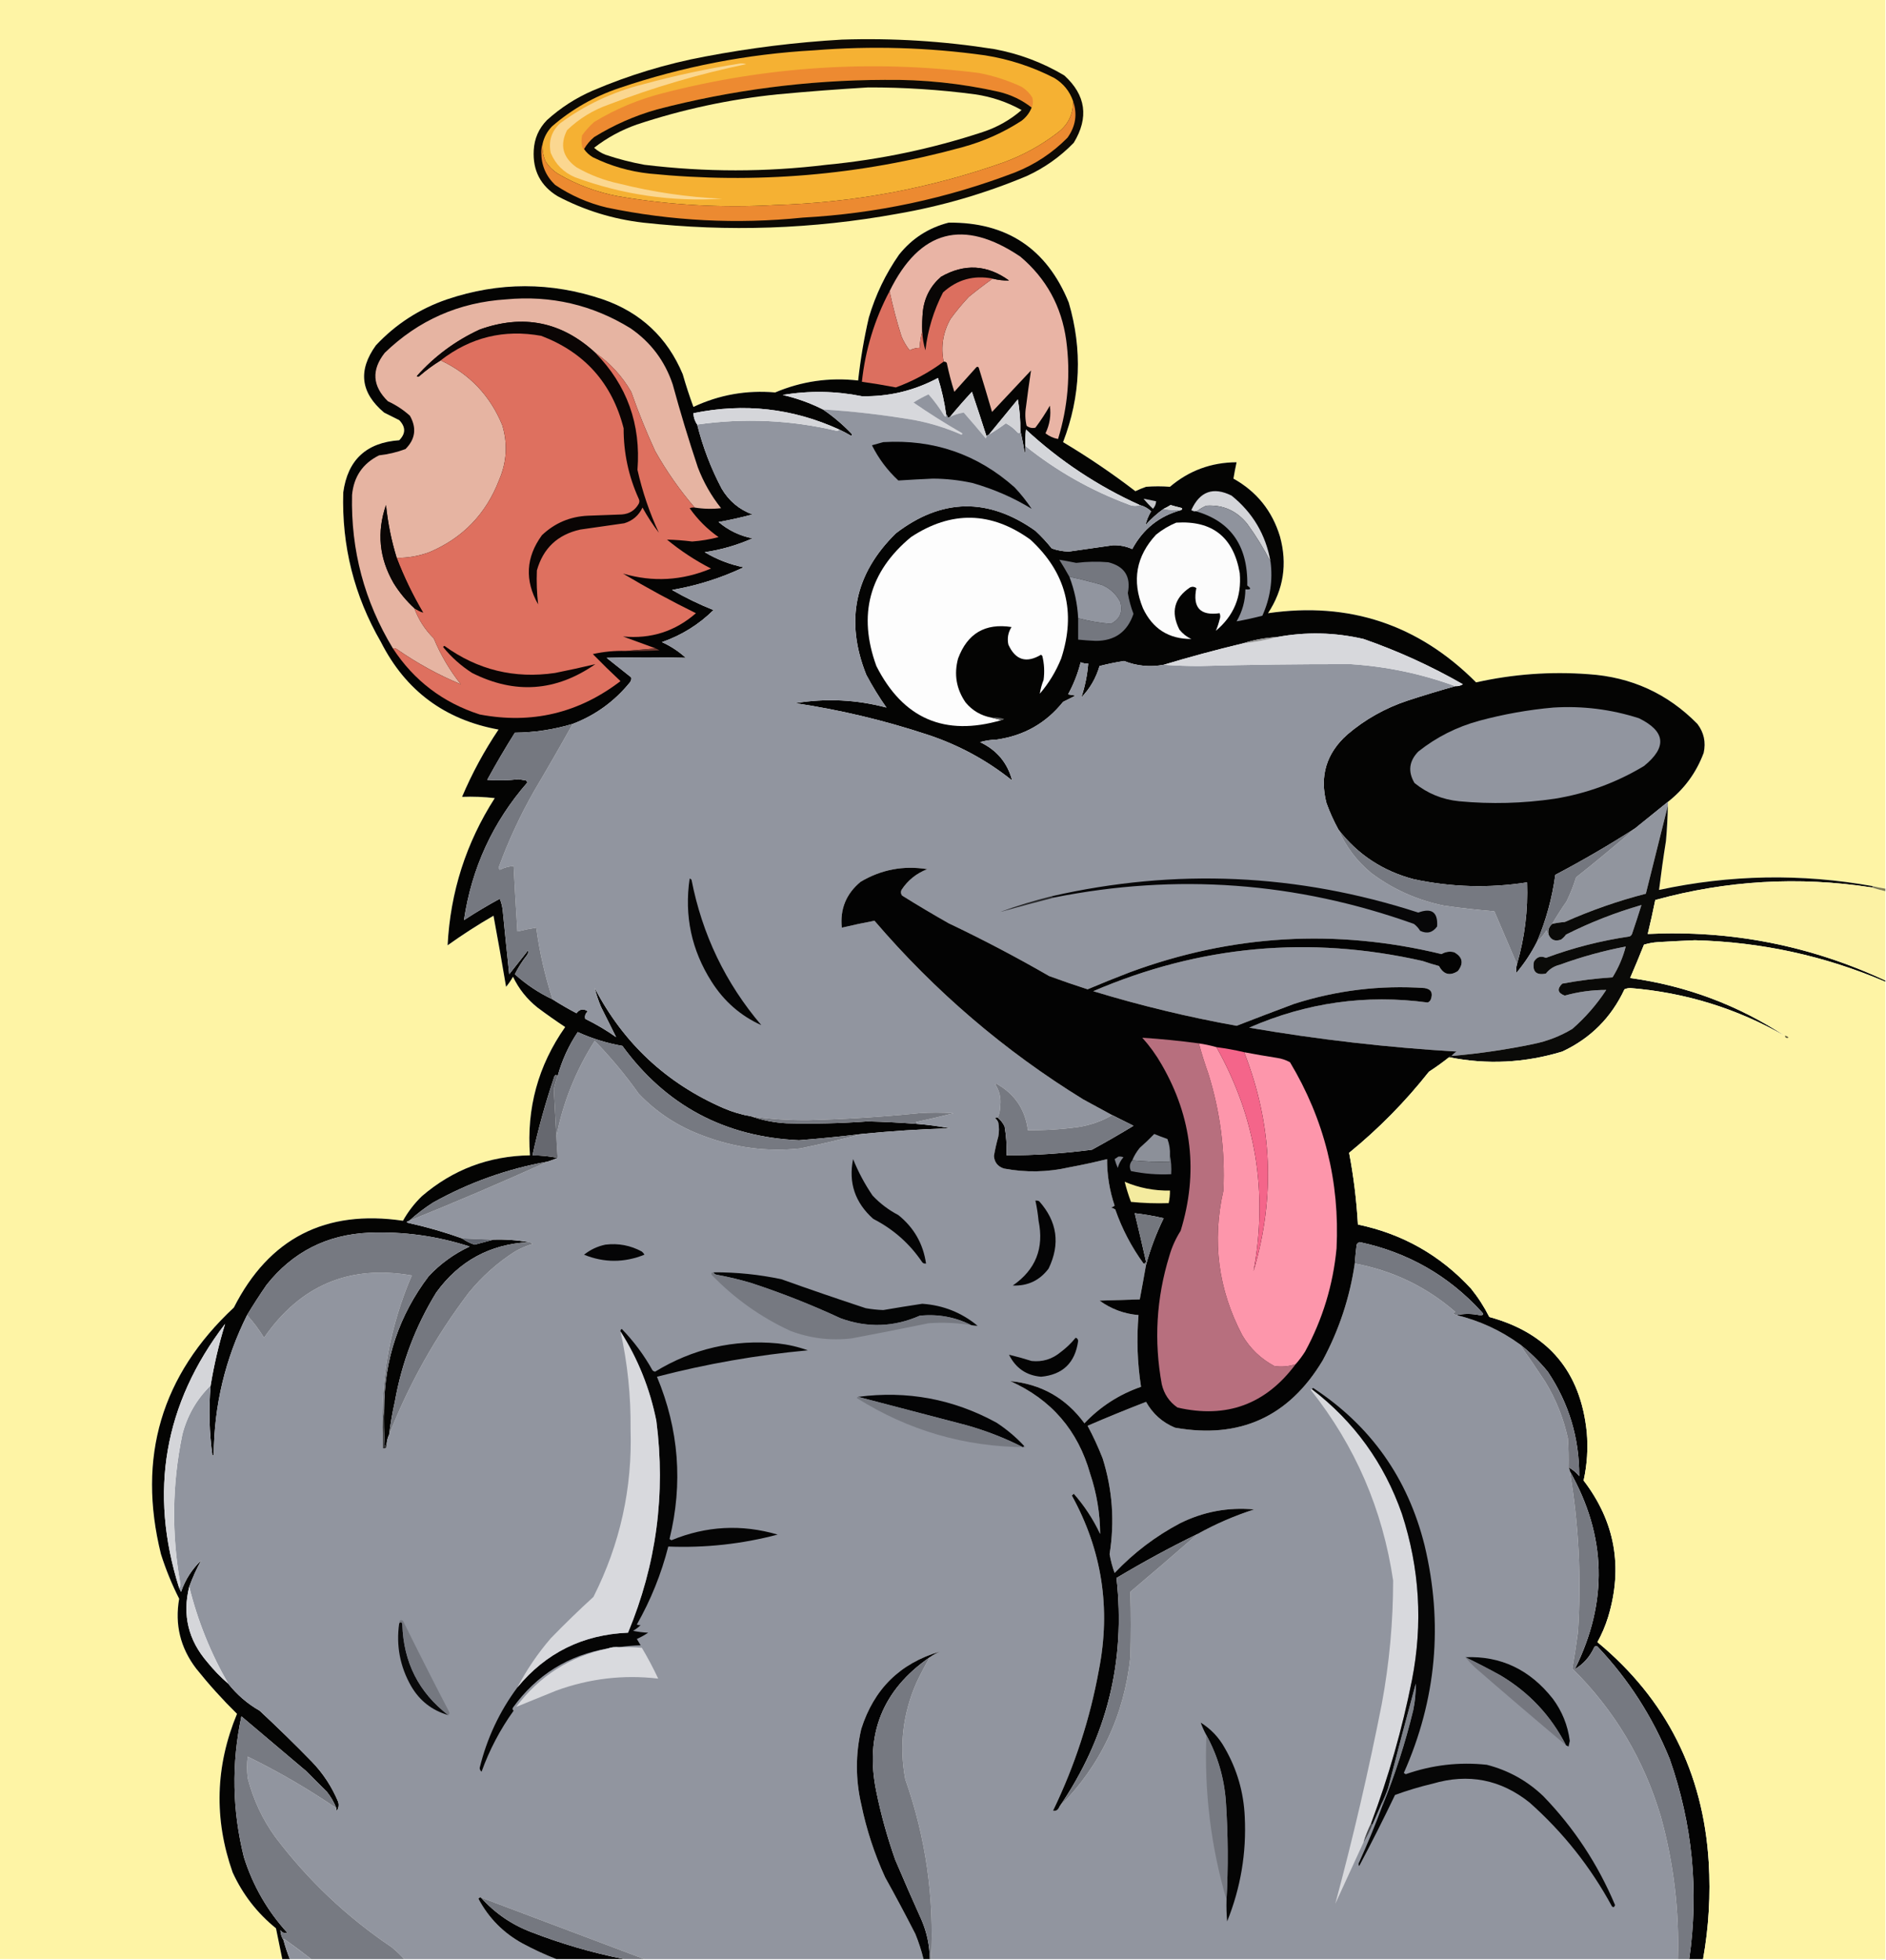 <?xml version="1.0" encoding="UTF-8"?>
<!DOCTYPE svg PUBLIC "-//W3C//DTD SVG 1.1//EN" "http://www.w3.org/Graphics/SVG/1.1/DTD/svg11.dtd">
<svg xmlns="http://www.w3.org/2000/svg" version="1.1" width="1500px" height="1558px" style="shape-rendering:geometricPrecision; text-rendering:geometricPrecision; image-rendering:optimizeQuality; fill-rule:evenodd; clip-rule:evenodd" xmlns:xlink="http://www.w3.org/1999/xlink">
<g><path style="opacity:1" fill="#fef4a5" d="M -0.5,-0.5 C 499.5,-0.5 999.5,-0.5 1499.5,-0.5C 1499.5,235.167 1499.5,470.833 1499.5,706.5C 1496.14,705.96 1492.8,705.294 1489.5,704.5C 1432.64,694.309 1375.97,695.309 1319.5,707.5C 1321.1,694.471 1322.93,681.471 1325,668.5C 1325.83,659.181 1326.33,649.848 1326.5,640.5C 1326.5,639.5 1326.5,638.5 1326.5,637.5C 1339.67,627.166 1349.17,614.166 1355,598.5C 1356.85,590.002 1355.19,582.335 1350,575.5C 1326.33,551.42 1297.5,538.254 1263.5,536C 1233.32,533.724 1203.49,535.89 1174,542.5C 1128.13,496.487 1072.96,478.153 1008.5,487.5C 1020.86,468.719 1024.02,448.386 1018,426.5C 1011.84,406.17 999.507,390.836 981,380.5C 981.701,376.204 982.535,371.871 983.5,367.5C 963.395,367.588 945.728,374.088 930.5,387C 924.205,386.516 917.871,386.516 911.5,387C 908.61,388.029 905.776,389.195 903,390.5C 884.592,376.379 865.425,363.379 845.5,351.5C 859.529,315.01 861.029,278.01 850,240.5C 832.532,197.694 800.698,176.527 754.5,177C 738.463,181.099 725.297,189.599 715,202.5C 704.337,217.786 696.337,234.453 691,252.5C 687.192,269.012 684.359,285.679 682.5,302.5C 659.664,299.901 637.664,303.067 616.5,312C 593.75,310.013 572.084,313.847 551.5,323.5C 548.369,314.992 545.535,306.325 543,297.5C 530.751,268.268 509.584,248.435 479.5,238C 438.172,224.047 396.838,224.047 355.5,238C 333.584,245.532 314.751,257.699 299,274.5C 284.556,294.428 286.723,312.261 305.5,328C 309.5,330 313.5,332 317.5,334C 322.743,339.409 322.743,344.742 317.5,350C 291.331,351.839 276.498,365.673 273,391.5C 271.704,434.025 281.704,473.691 303,510.5C 322.584,549.062 353.751,572.228 396.5,580C 385.137,596.892 375.47,614.726 367.5,633.5C 376.192,633.169 384.859,633.502 393.5,634.5C 370.674,670.119 358.174,709.119 356,751.5C 367.93,742.973 380.097,735.14 392.5,728C 395.987,746.754 399.321,765.587 402.5,784.5C 404.58,782.007 406.414,779.341 408,776.5C 412.598,786.107 419.098,794.274 427.5,801C 434.718,806.394 442.051,811.56 449.5,816.5C 428.029,847.041 418.695,881.041 421.5,918.5C 388.817,919.001 360.15,929.835 335.5,951C 329.543,956.787 324.543,963.287 320.5,970.5C 258.814,961.423 213.981,984.423 186,1039.5C 128.302,1093.28 108.969,1158.61 128,1235.5C 131.866,1247.73 136.699,1259.56 142.5,1271C 138.909,1291.47 143.409,1309.97 156,1326.5C 166.161,1339.19 176.994,1351.19 188.5,1362.5C 171.245,1404.11 170.078,1446.11 185,1488.5C 193.026,1506.06 204.526,1520.9 219.5,1533C 221.118,1541.22 222.785,1549.38 224.5,1557.5C 149.5,1557.5 74.5,1557.5 -0.5,1557.5C -0.5,1038.17 -0.5,518.833 -0.5,-0.5 Z"/></g>
<g><path style="opacity:1" fill="#0d0a05" d="M 669.5,31.5 C 710.087,30.162 750.42,32.662 790.5,39C 810.492,42.661 829.158,49.661 846.5,60C 863.661,75.633 866.161,93.466 854,113.5C 843.167,124.669 830.667,133.502 816.5,140C 783.294,153.885 748.961,163.885 713.5,170C 646.506,182.146 579.172,184.479 511.5,177C 487.463,174.208 464.796,167.208 443.5,156C 429.956,147.75 423.622,135.583 424.5,119.5C 424.994,110.18 428.494,102.18 435,95.5C 445.823,85.696 457.989,77.862 471.5,72C 500.172,59.748 529.838,50.748 560.5,45C 596.681,38.102 633.015,33.602 669.5,31.5 Z"/></g>
<g><path style="opacity:1" fill="#f5b133" d="M 853.5,80.5 C 853.569,91.195 849.236,99.695 840.5,106C 827.719,115.727 813.719,123.394 798.5,129C 739.65,149.809 678.983,161.143 616.5,163C 574.549,165.438 532.882,163.104 491.5,156C 474.43,152.756 458.43,146.756 443.5,138C 439.667,135.5 436.5,132.333 434,128.5C 432.026,124.049 431.193,119.382 431.5,114.5C 432.683,109.135 435.183,104.468 439,100.5C 454.732,86.877 472.566,76.71 492.5,70C 542.745,52.951 594.412,42.951 647.5,40C 692.986,36.339 738.319,37.672 783.5,44C 802.799,47.074 821.132,53.074 838.5,62C 845.764,66.379 850.764,72.545 853.5,80.5 Z"/></g>
<g><path style="opacity:1" fill="#ed8a31" d="M 820.5,85.5 C 812.806,79.488 804.139,75.321 794.5,73C 764.564,66.255 734.231,63.088 703.5,63.5C 642.153,63.701 581.819,71.534 522.5,87C 504.78,92.015 488.113,99.348 472.5,109C 469.246,111.747 466.58,114.914 464.5,118.5C 463.778,118.082 463.278,117.416 463,116.5C 462.333,113.5 462.333,110.5 463,107.5C 465.797,103.701 468.964,100.201 472.5,97C 489.639,86.616 507.973,78.949 527.5,74C 610.153,52.705 693.82,47.372 778.5,58C 790.328,60.276 801.661,63.943 812.5,69C 816,71.167 818.833,74 821,77.5C 821.801,80.367 821.634,83.034 820.5,85.5 Z"/></g>
<g><path style="opacity:1" fill="#fbd790" d="M 588.5,50.5 C 590.199,50.34 591.866,50.507 593.5,51C 556.268,58.723 519.935,69.39 484.5,83C 471.78,87.437 460.613,94.27 451,103.5C 445.038,115.309 447.538,125.142 458.5,133C 469.134,139.101 480.468,143.435 492.5,146C 519.424,152.751 546.757,156.751 574.5,158C 534.255,160.517 495.255,154.85 457.5,141C 448.308,137.141 441.808,130.641 438,121.5C 436.114,112.193 438.614,104.36 445.5,98C 465.363,83.405 487.363,73.072 511.5,67C 536.967,60.046 562.634,54.546 588.5,50.5 Z"/></g>
<g><path style="opacity:1" fill="#0d0a05" d="M 820.5,85.5 C 818.88,89.642 816.214,93.142 812.5,96C 797.988,105.419 782.322,112.419 765.5,117C 683.839,139.459 600.839,146.459 516.5,138C 500.72,136.306 485.72,131.972 471.5,125C 468.669,123.334 466.336,121.168 464.5,118.5C 466.58,114.914 469.246,111.747 472.5,109C 488.113,99.348 504.78,92.015 522.5,87C 581.819,71.534 642.153,63.701 703.5,63.5C 734.231,63.088 764.564,66.255 794.5,73C 804.139,75.321 812.806,79.488 820.5,85.5 Z"/></g>
<g><path style="opacity:1" fill="#fdf3a4" d="M 690.5,69.5 C 718.957,69.428 747.291,71.261 775.5,75C 788.641,76.91 800.974,81.077 812.5,87.5C 803.436,95.371 793.102,101.205 781.5,105C 741.157,118.269 699.824,126.935 657.5,131C 609.154,136.903 560.82,136.903 512.5,131C 501.971,129.079 491.638,126.412 481.5,123C 478.13,121.654 475.13,119.821 472.5,117.5C 482.777,109.526 494.11,103.359 506.5,99C 542.932,86.913 580.265,78.913 618.5,75C 642.624,72.744 666.624,70.911 690.5,69.5 Z"/></g>
<g><path style="opacity:1" fill="#ec8a31" d="M 853.5,80.5 C 856.995,90.778 855.495,100.445 849,109.5C 837.108,121.534 823.274,130.701 807.5,137C 753.123,157.81 696.79,169.81 638.5,173C 586.058,178.382 534.058,175.715 482.5,165C 467.711,161.436 454.044,155.436 441.5,147C 434.145,139.945 430.478,131.279 430.5,121C 430.504,118.639 430.837,116.473 431.5,114.5C 431.193,119.382 432.026,124.049 434,128.5C 436.5,132.333 439.667,135.5 443.5,138C 458.43,146.756 474.43,152.756 491.5,156C 532.882,163.104 574.549,165.438 616.5,163C 678.983,161.143 739.65,149.809 798.5,129C 813.719,123.394 827.719,115.727 840.5,106C 849.236,99.695 853.569,91.195 853.5,80.5 Z"/></g>
<g><path style="opacity:1" fill="#040403" d="M 1326.5,637.5 C 1317.81,644.53 1309.14,651.53 1300.5,658.5C 1279.96,671.693 1258.8,684.027 1237,695.5C 1234.5,713.851 1229.66,731.518 1222.5,748.5C 1218.03,757.42 1212.53,765.754 1206,773.5C 1205.67,771.153 1205.83,768.819 1206.5,766.5C 1212.67,745.314 1215.34,723.647 1214.5,701.5C 1184.33,706.196 1154.33,705.362 1124.5,699C 1099.86,692.538 1079.86,679.372 1064.5,659.5C 1060.81,652.79 1057.65,645.79 1055,638.5C 1049.39,616.988 1054.89,598.821 1071.5,584C 1085.65,571.918 1101.65,562.918 1119.5,557C 1132.21,552.838 1144.88,549.005 1157.5,545.5C 1159.65,545.628 1161.65,545.128 1163.5,544C 1138.26,529.545 1111.93,517.545 1084.5,508C 1061.56,502.692 1038.56,502.192 1015.5,506.5C 1006.17,507.035 997.168,508.702 988.5,511.5C 967.3,516.569 946.3,522.236 925.5,528.5C 914.696,530.52 904.196,529.52 894,525.5C 887.428,526.514 880.928,527.848 874.5,529.5C 871.714,539.079 866.88,547.413 860,554.5C 862.916,545.818 864.75,536.818 865.5,527.5C 863.409,527.682 861.409,527.348 859.5,526.5C 857.245,535.435 853.911,543.935 849.5,552C 851.5,552.333 853.5,552.667 855.5,553C 852.167,554.667 848.833,556.333 845.5,558C 831.937,574.956 814.271,584.956 792.5,588C 788.049,588.13 783.716,588.796 779.5,590C 792.842,596.323 801.342,606.49 805,620.5C 784.848,604.335 762.348,592.168 737.5,584C 703.215,572.679 668.215,564.346 632.5,559C 656.956,554.998 681.123,556.165 705,562.5C 699.239,554.354 693.905,545.687 689,536.5C 671.901,493.659 679.734,456.159 712.5,424C 748.952,396.043 785.952,395.376 823.5,422C 828.201,426.366 832.534,431.033 836.5,436C 840.849,437.531 845.349,438.364 850,438.5C 861.678,436.829 873.344,435.163 885,433.5C 890.424,433.285 895.591,434.285 900.5,436.5C 909.189,420.451 922.189,410.117 939.5,405.5C 940.751,404.528 940.418,403.861 938.5,403.5C 935.978,402.911 933.478,402.245 931,401.5C 929.235,402.632 927.402,403.632 925.5,404.5C 920.24,408.255 915.406,412.589 911,417.5C 911.881,413.717 913.381,410.05 915.5,406.5C 912.965,404.064 909.965,402.397 906.5,401.5C 873.047,386.364 842.88,366.364 816,341.5C 815.501,345.821 815.334,350.154 815.5,354.5C 815.662,356.527 815.495,358.527 815,360.5C 814.053,354.32 812.886,348.32 811.5,342.5C 811.638,334.1 810.971,325.767 809.5,317.5C 801.81,326.852 794.143,336.186 786.5,345.5C 785.833,345.833 785.167,346.167 784.5,346.5C 780.77,334.809 776.936,323.142 773,311.5C 766.935,318.058 761.102,324.725 755.5,331.5C 754.883,331.611 754.383,331.944 754,332.5C 753.768,331.263 753.268,330.263 752.5,329.5C 751.162,319.642 748.995,309.975 746,300.5C 727.079,310.605 706.913,315.439 685.5,315C 664.545,310.806 643.545,310.473 622.5,314C 633.663,316.554 644.33,320.387 654.5,325.5C 662.578,330.983 670.078,337.317 677,344.5C 677.667,345.167 677.667,345.833 677,346.5C 673.885,344.693 670.719,343.027 667.5,341.5C 630.352,324.536 591.686,320.203 551.5,328.5C 551.633,331.887 552.633,334.887 554.5,337.5C 558.924,355.27 565.424,372.27 574,388.5C 579.727,398.225 587.894,405.059 598.5,409C 589.558,411.388 580.558,413.388 571.5,415C 579.325,421.617 588.325,425.95 598.5,428C 586.38,433.383 573.714,437.05 560.5,439C 570.131,444.767 580.464,448.767 591.5,451C 573.311,459.619 554.311,465.619 534.5,469C 545.102,475.134 556.102,480.468 567.5,485C 555.778,496.541 542.111,505.041 526.5,510.5C 533.51,513.684 539.844,517.851 545.5,523C 524.516,522.46 503.516,522.46 482.5,523C 489,528.167 495.5,533.333 502,538.5C 502.315,539.908 501.982,541.241 501,542.5C 488.75,557.593 473.583,568.593 455.5,575.5C 440.522,579.996 425.188,582.329 409.5,582.5C 401.788,594.753 394.455,607.253 387.5,620C 395.845,620.622 404.179,620.456 412.5,619.5C 414.5,619.833 416.5,620.167 418.5,620.5C 418.709,621.086 419.043,621.586 419.5,622C 392.02,653.468 375.186,689.968 369,731.5C 378.252,725.456 387.752,719.789 397.5,714.5C 398.932,718.013 399.765,721.68 400,725.5C 401.601,741.841 403.267,758.174 405,774.5C 410,768.167 415,761.833 420,755.5C 420.315,756.908 419.982,758.241 419,759.5C 415.334,764.162 412.167,769.162 409.5,774.5C 418.488,782.662 428.488,789.329 439.5,794.5C 445.607,798.392 451.94,802.059 458.5,805.5C 461.013,802.164 464.013,801.664 467.5,804C 465.559,805.816 464.892,807.816 465.5,810C 474.079,814.203 482.246,819.037 490,824.5C 486.088,816.677 482.088,808.677 478,800.5C 475.898,795.526 474.231,790.526 473,785.5C 495.92,829.421 530.087,861.254 575.5,881C 582.592,884.049 589.925,886.216 597.5,887.5C 606.441,890.627 615.775,892.46 625.5,893C 647.022,893.568 668.522,893.068 690,891.5C 703.192,891.816 716.358,892.483 729.5,893.5C 738.224,894.192 746.891,895.358 755.5,897C 732.056,897.706 708.723,899.206 685.5,901.5C 668.885,903.526 652.219,905.192 635.5,906.5C 576.443,903.895 529.61,878.895 495,831.5C 482.705,829.346 470.871,825.68 459.5,820.5C 452.3,831.238 446.967,842.905 443.5,855.5C 442.603,854.402 441.77,854.402 441,855.5C 433.96,876.218 428.127,897.218 423.5,918.5C 430.251,918.511 436.918,919.178 443.5,920.5C 441.416,921.476 438.75,922.476 435.5,923.5C 403.351,929.272 373.018,940.105 344.5,956C 337.697,960.313 331.364,965.147 325.5,970.5C 322.848,971.294 323.015,971.96 326,972.5C 340.097,975.649 353.93,979.649 367.5,984.5C 370.498,986.666 373.832,988.333 377.5,989.5C 382.624,988.117 387.624,986.784 392.5,985.5C 401.918,985.208 411.251,985.875 420.5,987.5C 389.639,989.18 365.139,1002.51 347,1027.5C 330.502,1054.32 319.502,1083.32 314,1114.5C 312.046,1123.1 310.546,1131.77 309.5,1140.5C 307.989,1143.54 307.322,1146.88 307.5,1150.5C 306.778,1150.08 306.278,1149.42 306,1148.5C 305.5,1139.17 305.334,1129.84 305.5,1120.5C 305.495,1081.01 317.328,1045.68 341,1014.5C 350.331,1004.59 361.164,996.752 373.5,991C 347.58,982.599 320.913,978.932 293.5,980C 259.894,981.514 232.727,995.348 212,1021.5C 206.574,1029.36 201.407,1037.36 196.5,1045.5C 179.089,1080.38 170.255,1117.38 170,1156.5C 169.667,1156.83 169.333,1157.17 169,1157.5C 166.402,1138.87 165.902,1120.21 167.5,1101.5C 170.247,1084.85 174.08,1068.52 179,1052.5C 130.465,1116.04 118.299,1186.04 142.5,1262.5C 142.987,1263.47 143.487,1264.47 144,1265.5C 147.33,1255.85 152.663,1247.51 160,1240.5C 156.368,1247.11 153.202,1254.11 150.5,1261.5C 144.93,1283.89 149.763,1303.89 165,1321.5C 170.004,1327.67 175.504,1333.34 181.5,1338.5C 188.486,1347.33 196.819,1354.49 206.5,1360C 220.638,1373.14 234.471,1386.64 248,1400.5C 256.996,1409.83 263.996,1420.5 269,1432.5C 269.706,1434.97 269.373,1437.3 268,1439.5C 267.536,1438.91 267.369,1438.24 267.5,1437.5C 265.655,1432.81 263.155,1428.48 260,1424.5C 254.5,1419 249,1413.5 243.5,1408C 226.333,1393.5 209.167,1379 192,1364.5C 184.034,1402.03 184.7,1439.36 194,1476.5C 201.135,1499.11 212.635,1519.11 228.5,1536.5C 226.405,1537.23 224.572,1536.56 223,1534.5C 223.132,1537.39 223.965,1540.06 225.5,1542.5C 226.89,1547.61 228.556,1552.61 230.5,1557.5C 228.5,1557.5 226.5,1557.5 224.5,1557.5C 222.785,1549.38 221.118,1541.22 219.5,1533C 204.526,1520.9 193.026,1506.06 185,1488.5C 170.078,1446.11 171.245,1404.11 188.5,1362.5C 176.994,1351.19 166.161,1339.19 156,1326.5C 143.409,1309.97 138.909,1291.47 142.5,1271C 136.699,1259.56 131.866,1247.73 128,1235.5C 108.969,1158.61 128.302,1093.28 186,1039.5C 213.981,984.423 258.814,961.423 320.5,970.5C 324.543,963.287 329.543,956.787 335.5,951C 360.15,929.835 388.817,919.001 421.5,918.5C 418.695,881.041 428.029,847.041 449.5,816.5C 442.051,811.56 434.718,806.394 427.5,801C 419.098,794.274 412.598,786.107 408,776.5C 406.414,779.341 404.58,782.007 402.5,784.5C 399.321,765.587 395.987,746.754 392.5,728C 380.097,735.14 367.93,742.973 356,751.5C 358.174,709.119 370.674,670.119 393.5,634.5C 384.859,633.502 376.192,633.169 367.5,633.5C 375.47,614.726 385.137,596.892 396.5,580C 353.751,572.228 322.584,549.062 303,510.5C 281.704,473.691 271.704,434.025 273,391.5C 276.498,365.673 291.331,351.839 317.5,350C 322.743,344.742 322.743,339.409 317.5,334C 313.5,332 309.5,330 305.5,328C 286.723,312.261 284.556,294.428 299,274.5C 314.751,257.699 333.584,245.532 355.5,238C 396.838,224.047 438.172,224.047 479.5,238C 509.584,248.435 530.751,268.268 543,297.5C 545.535,306.325 548.369,314.992 551.5,323.5C 572.084,313.847 593.75,310.013 616.5,312C 637.664,303.067 659.664,299.901 682.5,302.5C 684.359,285.679 687.192,269.012 691,252.5C 696.337,234.453 704.337,217.786 715,202.5C 725.297,189.599 738.463,181.099 754.5,177C 800.698,176.527 832.532,197.694 850,240.5C 861.029,278.01 859.529,315.01 845.5,351.5C 865.425,363.379 884.592,376.379 903,390.5C 905.776,389.195 908.61,388.029 911.5,387C 917.871,386.516 924.205,386.516 930.5,387C 945.728,374.088 963.395,367.588 983.5,367.5C 982.535,371.871 981.701,376.204 981,380.5C 999.507,390.836 1011.84,406.17 1018,426.5C 1024.02,448.386 1020.86,468.719 1008.5,487.5C 1072.96,478.153 1128.13,496.487 1174,542.5C 1203.49,535.89 1233.32,533.724 1263.5,536C 1297.5,538.254 1326.33,551.42 1350,575.5C 1355.19,582.335 1356.85,590.002 1355,598.5C 1349.17,614.166 1339.67,627.166 1326.5,637.5 Z"/></g>
<g><path style="opacity:1" fill="#e9b4a5" d="M 750.5,287.5 C 748.139,275.474 749.972,264.14 756,253.5C 760.456,247.375 765.289,241.542 770.5,236C 776.734,230.92 783.067,226.086 789.5,221.5C 793.792,222.594 798.126,223.094 802.5,223C 785.107,210.424 767.107,209.424 748.5,220C 740.121,227.256 735.288,236.423 734,247.5C 733.501,252.823 733.334,258.156 733.5,263.5C 732.291,267.618 731.624,271.951 731.5,276.5C 728.687,276.548 726.021,277.215 723.5,278.5C 720.844,275.199 718.678,271.532 717,267.5C 713.177,255.535 710.01,243.535 707.5,231.5C 731.525,182.664 766.191,173.498 811.5,204C 832.105,221.364 844.271,243.53 848,270.5C 851.561,297.199 849.394,323.366 841.5,349C 837.894,348.369 834.561,346.869 831.5,344.5C 834.888,337.508 836.055,330.174 835,322.5C 831.54,328.59 827.706,334.423 823.5,340C 820.965,340.617 818.632,340.117 816.5,338.5C 815.338,333.533 815.171,328.533 816,323.5C 817.221,313.751 818.554,304.084 820,294.5C 809.667,305.5 799.333,316.5 789,327.5C 785.593,315.782 782.093,304.116 778.5,292.5C 777.998,291.479 777.332,291.312 776.5,292C 770.667,298.5 764.833,305 759,311.5C 756.622,303.947 754.622,296.281 753,288.5C 752.329,287.748 751.496,287.414 750.5,287.5 Z"/></g>
<g><path style="opacity:1" fill="#090605" d="M 789.5,221.5 C 774.44,218.578 761.273,222.245 750,232.5C 742.557,246.924 737.891,262.258 736,278.5C 734.518,273.607 733.685,268.607 733.5,263.5C 733.334,258.156 733.501,252.823 734,247.5C 735.288,236.423 740.121,227.256 748.5,220C 767.107,209.424 785.107,210.424 802.5,223C 798.126,223.094 793.792,222.594 789.5,221.5 Z"/></g>
<g><path style="opacity:1" fill="#dc6f5f" d="M 789.5,221.5 C 783.067,226.086 776.734,230.92 770.5,236C 765.289,241.542 760.456,247.375 756,253.5C 749.972,264.14 748.139,275.474 750.5,287.5C 738.948,296.114 726.282,302.947 712.5,308C 703.605,306.295 694.605,304.795 685.5,303.5C 688.23,277.986 695.563,253.986 707.5,231.5C 710.01,243.535 713.177,255.535 717,267.5C 718.678,271.532 720.844,275.199 723.5,278.5C 726.021,277.215 728.687,276.548 731.5,276.5C 731.624,271.951 732.291,267.618 733.5,263.5C 733.685,268.607 734.518,273.607 736,278.5C 737.891,262.258 742.557,246.924 750,232.5C 761.273,222.245 774.44,218.578 789.5,221.5 Z"/></g>
<g><path style="opacity:1" fill="#e6b4a2" d="M 552.5,403.5 C 540.532,389.579 530.032,374.579 521,358.5C 513.926,343.122 507.593,327.455 502,311.5C 494.767,298.997 485.267,288.664 473.5,280.5C 446.686,255.75 416.019,249.583 381.5,262C 362.299,270.862 345.632,283.196 331.5,299C 332.167,299.667 332.833,299.667 333.5,299C 338.841,294.336 344.507,290.169 350.5,286.5C 373.476,297.31 389.809,314.476 399.5,338C 403.929,352.77 403.095,367.27 397,381.5C 386.598,408.567 368.098,427.734 341.5,439C 333.096,442.102 324.43,443.602 315.5,443.5C 311.272,429.805 308.439,415.805 307,401.5C 299.583,423.013 301.583,443.679 313,463.5C 317.579,470.914 323.079,477.581 329.5,483.5C 332.901,492.634 338.068,500.634 345,507.5C 350.515,520.705 357.681,532.871 366.5,544C 348.557,536.526 331.557,527.192 315.5,516C 314.552,515.517 313.552,515.351 312.5,515.5C 289.806,478.061 278.973,437.395 280,393.5C 281.362,378.916 288.529,368.416 301.5,362C 308.71,361.199 315.71,359.533 322.5,357C 330.372,349.09 331.538,340.257 326,330.5C 320.766,325.797 314.933,321.963 308.5,319C 296.136,306.92 295.303,294.087 306,280.5C 332.817,254.548 364.983,240.381 402.5,238C 438.166,234.66 471.166,242.327 501.5,261C 517.596,272.099 528.762,286.933 535,305.5C 541.049,327.696 547.715,349.696 555,371.5C 559.508,383.358 565.675,394.192 573.5,404C 566.42,404.795 559.42,404.628 552.5,403.5 Z"/></g>
<g><path style="opacity:1" fill="#0a0504" d="M 473.5,280.5 C 498.67,306.225 509.837,337.225 507,373.5C 510.915,390.914 516.582,407.581 524,423.5C 519.169,417.174 514.835,410.508 511,403.5C 508.038,409.792 503.205,413.959 496.5,416C 484.842,417.722 473.176,419.388 461.5,421C 443.498,425.004 431.998,435.837 427,453.5C 426.624,462.553 426.957,471.553 428,480.5C 417.199,461.405 418.199,443.071 431,425.5C 441.199,415.82 453.365,410.654 467.5,410C 476.5,409.667 485.5,409.333 494.5,409C 500.567,408.555 505.067,405.722 508,400.5C 508.667,399.167 508.667,397.833 508,396.5C 499.943,378.728 495.943,360.061 496,340.5C 486.814,304.651 464.98,280.151 430.5,267C 400.904,261.618 374.238,268.118 350.5,286.5C 344.507,290.169 338.841,294.336 333.5,299C 332.833,299.667 332.167,299.667 331.5,299C 345.632,283.196 362.299,270.862 381.5,262C 416.019,249.583 446.686,255.75 473.5,280.5 Z"/></g>
<g><path style="opacity:1" fill="#de705f" d="M 473.5,280.5 C 485.267,288.664 494.767,298.997 502,311.5C 507.593,327.455 513.926,343.122 521,358.5C 530.032,374.579 540.532,389.579 552.5,403.5C 551.127,403.343 549.793,403.51 548.5,404C 554.833,413 562.5,420.667 571.5,427C 564.607,428.816 557.607,429.982 550.5,430.5C 543.825,429.664 537.159,429.164 530.5,429C 541.311,437.91 552.977,445.576 565.5,452C 542.561,461.608 519.228,462.941 495.5,456C 514.395,467.281 533.728,477.781 553.5,487.5C 536.978,501.95 517.644,508.117 495.5,506C 504.186,509.169 512.852,512.336 521.5,515.5C 513.5,516.167 505.5,516.833 497.5,517.5C 488.713,517.246 480.046,518.08 471.5,520C 478.708,527.375 486.041,534.542 493.5,541.5C 460.109,567.015 422.775,575.848 381.5,568C 352.241,558.556 329.241,541.056 312.5,515.5C 313.552,515.351 314.552,515.517 315.5,516C 331.557,527.192 348.557,536.526 366.5,544C 357.681,532.871 350.515,520.705 345,507.5C 338.068,500.634 332.901,492.634 329.5,483.5C 331.789,485.006 334.123,486.173 336.5,487C 328.284,473.069 321.284,458.569 315.5,443.5C 324.43,443.602 333.096,442.102 341.5,439C 368.098,427.734 386.598,408.567 397,381.5C 403.095,367.27 403.929,352.77 399.5,338C 389.809,314.476 373.476,297.31 350.5,286.5C 374.238,268.118 400.904,261.618 430.5,267C 464.98,280.151 486.814,304.651 496,340.5C 495.943,360.061 499.943,378.728 508,396.5C 508.667,397.833 508.667,399.167 508,400.5C 505.067,405.722 500.567,408.555 494.5,409C 485.5,409.333 476.5,409.667 467.5,410C 453.365,410.654 441.199,415.82 431,425.5C 418.199,443.071 417.199,461.405 428,480.5C 426.957,471.553 426.624,462.553 427,453.5C 431.998,435.837 443.498,425.004 461.5,421C 473.176,419.388 484.842,417.722 496.5,416C 503.205,413.959 508.038,409.792 511,403.5C 514.835,410.508 519.169,417.174 524,423.5C 516.582,407.581 510.915,390.914 507,373.5C 509.837,337.225 498.67,306.225 473.5,280.5 Z"/></g>
<g><path style="opacity:1" fill="#d7d8dc" d="M 752.5,329.5 C 752.607,331.379 752.107,331.712 751,330.5C 747.31,324.44 743.143,318.773 738.5,313.5C 734.34,315.412 730.34,317.579 726.5,320C 738.829,328.5 751.496,336.5 764.5,344C 765.696,344.654 765.696,345.154 764.5,345.5C 752.602,340.275 740.269,336.442 727.5,334C 703.316,329.858 678.983,327.025 654.5,325.5C 644.33,320.387 633.663,316.554 622.5,314C 643.545,310.473 664.545,310.806 685.5,315C 706.913,315.439 727.079,310.605 746,300.5C 748.995,309.975 751.162,319.642 752.5,329.5 Z"/></g>
<g><path style="opacity:1" fill="#d1d2d6" d="M 784.5,346.5 C 784.631,347.239 784.464,347.906 784,348.5C 778.285,341.574 772.452,334.74 766.5,328C 762.717,328.545 759.05,329.712 755.5,331.5C 761.102,324.725 766.935,318.058 773,311.5C 776.936,323.142 780.77,334.809 784.5,346.5 Z"/></g>
<g><path style="opacity:1" fill="#91959f" d="M 752.5,329.5 C 753.268,330.263 753.768,331.263 754,332.5C 754.383,331.944 754.883,331.611 755.5,331.5C 759.05,329.712 762.717,328.545 766.5,328C 772.452,334.74 778.285,341.574 784,348.5C 784.464,347.906 784.631,347.239 784.5,346.5C 785.167,346.167 785.833,345.833 786.5,345.5C 791.111,342.733 795.611,339.733 800,336.5C 803.603,338.392 806.77,340.892 809.5,344C 810.816,344.528 811.483,344.028 811.5,342.5C 812.886,348.32 814.053,354.32 815,360.5C 815.495,358.527 815.662,356.527 815.5,354.5C 840.22,374.337 867.553,389.837 897.5,401C 900.623,402.351 903.623,402.518 906.5,401.5C 909.965,402.397 912.965,404.064 915.5,406.5C 913.381,410.05 911.881,413.717 911,417.5C 915.406,412.589 920.24,408.255 925.5,404.5C 929.97,405.486 934.637,405.819 939.5,405.5C 922.189,410.117 909.189,420.451 900.5,436.5C 895.591,434.285 890.424,433.285 885,433.5C 873.344,435.163 861.678,436.829 850,438.5C 845.349,438.364 840.849,437.531 836.5,436C 832.534,431.033 828.201,426.366 823.5,422C 785.952,395.376 748.952,396.043 712.5,424C 679.734,456.159 671.901,493.659 689,536.5C 693.905,545.687 699.239,554.354 705,562.5C 681.123,556.165 656.956,554.998 632.5,559C 668.215,564.346 703.215,572.679 737.5,584C 762.348,592.168 784.848,604.335 805,620.5C 801.342,606.49 792.842,596.323 779.5,590C 783.716,588.796 788.049,588.13 792.5,588C 814.271,584.956 831.937,574.956 845.5,558C 848.833,556.333 852.167,554.667 855.5,553C 853.5,552.667 851.5,552.333 849.5,552C 853.911,543.935 857.245,535.435 859.5,526.5C 861.409,527.348 863.409,527.682 865.5,527.5C 864.75,536.818 862.916,545.818 860,554.5C 866.88,547.413 871.714,539.079 874.5,529.5C 880.928,527.848 887.428,526.514 894,525.5C 904.196,529.52 914.696,530.52 925.5,528.5C 934.827,529.166 944.327,529.5 954,529.5C 994.163,528.393 1034.33,527.893 1074.5,528C 1103.04,529.856 1130.71,535.69 1157.5,545.5C 1144.88,549.005 1132.21,552.838 1119.5,557C 1101.65,562.918 1085.65,571.918 1071.5,584C 1054.89,598.821 1049.39,616.988 1055,638.5C 1057.65,645.79 1060.81,652.79 1064.5,659.5C 1070.34,672.952 1079,684.452 1090.5,694C 1107.8,706.98 1127.13,715.647 1148.5,720C 1161.79,721.902 1175.12,723.402 1188.5,724.5C 1194.55,738.59 1200.55,752.59 1206.5,766.5C 1205.83,768.819 1205.67,771.153 1206,773.5C 1212.53,765.754 1218.03,757.42 1222.5,748.5C 1225.46,745.94 1227.96,742.94 1230,739.5C 1230.23,740.737 1230.73,741.737 1231.5,742.5C 1233.25,747.182 1236.58,748.682 1241.5,747C 1243.05,745.903 1244.39,744.57 1245.5,743C 1264.79,733.295 1284.79,725.461 1305.5,719.5C 1303.11,727.168 1300.61,734.835 1298,742.5C 1297.61,743.428 1296.95,744.095 1296,744.5C 1273.23,747.821 1251.06,753.487 1229.5,761.5C 1225.47,759.674 1222.31,760.674 1220,764.5C 1218.55,772.386 1221.72,775.553 1229.5,774C 1232.32,770.42 1235.98,768.087 1240.5,767C 1257.66,760.723 1275.16,755.889 1293,752.5C 1290.8,761.092 1287.3,769.259 1282.5,777C 1269.07,777.849 1255.74,779.516 1242.5,782C 1238.18,786.233 1238.85,789.4 1244.5,791.5C 1255.32,788.473 1266.32,786.973 1277.5,787C 1269.93,798.567 1260.93,808.9 1250.5,818C 1240.89,823.762 1230.55,827.762 1219.5,830C 1198.01,834.472 1176.34,837.638 1154.5,839.5C 1155.57,838.115 1156.91,836.949 1158.5,836C 1103.1,832.734 1048.1,826.401 993.5,817C 1039.09,797.053 1086.42,790.386 1135.5,797C 1136.67,796.5 1137.5,795.667 1138,794.5C 1139.87,789.308 1138.21,786.308 1133,785.5C 1097.74,783.108 1063.24,787.274 1029.5,798C 1014.08,803.748 998.751,809.581 983.5,815.5C 944.935,808.574 906.935,799.408 869.5,788C 954.215,751.595 1041.55,743.595 1131.5,764C 1135.79,765.488 1140.12,766.822 1144.5,768C 1148.13,774.767 1153.13,776.1 1159.5,772C 1164.3,765.782 1163.3,760.782 1156.5,757C 1152.92,756.154 1149.58,756.654 1146.5,758.5C 1062.42,738.133 979.755,742.966 898.5,773C 887.253,777.304 876.087,781.804 865,786.5C 854.77,783.201 844.603,779.701 834.5,776C 808.465,760.98 781.798,746.98 754.5,734C 742.001,726.918 729.668,719.585 717.5,712C 716.446,710.612 716.28,709.112 717,707.5C 721.999,699.845 728.832,694.345 737.5,691C 718.58,687.939 700.914,691.272 684.5,701C 673.019,710.467 668.019,722.633 669.5,737.5C 678.192,735.462 686.859,733.629 695.5,732C 743.62,788.147 798.954,835.481 861.5,874C 869.194,878.179 876.86,882.346 884.5,886.5C 876.211,891.333 867.211,894.5 857.5,896C 844.233,897.829 830.9,898.662 817.5,898.5C 815.426,882.04 807.092,869.706 792.5,861.5C 792.167,861.667 791.833,861.833 791.5,862C 794.882,867.147 796.216,872.814 795.5,879C 795.485,882.576 794.818,885.742 793.5,888.5C 792.761,888.369 792.094,888.536 791.5,889C 792.701,889.903 793.535,891.069 794,892.5C 794.667,896.167 794.667,899.833 794,903.5C 792.578,908.608 791.412,913.774 790.5,919C 790.91,924.082 793.577,927.416 798.5,929C 815.866,932.266 833.199,931.933 850.5,928C 860.59,926.143 870.59,923.977 880.5,921.5C 880.447,934.18 882.447,946.514 886.5,958.5C 885.624,959.251 884.624,959.751 883.5,960C 884.766,960.309 885.933,960.809 887,961.5C 892.445,977.062 899.945,991.395 909.5,1004.5C 909.842,1005.34 910.508,1005.67 911.5,1005.5C 909.891,1014.71 908.225,1023.87 906.5,1033C 895.833,1033.33 885.167,1033.67 874.5,1034C 883.752,1040.7 894.085,1044.53 905.5,1045.5C 903.898,1064.57 904.565,1083.57 907.5,1102.5C 890.142,1108.53 875.142,1118.19 862.5,1131.5C 847.81,1111.49 828.144,1100.32 803.5,1098C 836.089,1112.59 857.256,1137.09 867,1171.5C 872.237,1187.1 874.904,1203.1 875,1219.5C 869.492,1207.81 862.492,1197.14 854,1187.5C 853.5,1188 853,1188.5 852.5,1189C 876.422,1232.45 883.589,1278.61 874,1327.5C 866.93,1366.54 854.763,1403.88 837.5,1439.5C 839.733,1440.02 841.4,1439.02 842.5,1436.5C 875.169,1403.81 894.002,1364.15 899,1317.5C 899.526,1300.15 899.526,1282.82 899,1265.5C 917.025,1250.3 934.859,1234.97 952.5,1219.5C 966.78,1211.56 981.78,1205.06 997.5,1200C 976.799,1198.09 957.133,1201.76 938.5,1211C 919.037,1221.29 901.703,1234.45 886.5,1250.5C 884.698,1245.63 883.365,1240.63 882.5,1235.5C 886.63,1209.68 884.797,1184.35 877,1159.5C 873.453,1150.42 869.453,1141.75 865,1133.5C 880.362,1126.88 895.862,1120.54 911.5,1114.5C 916.804,1123.97 924.47,1130.8 934.5,1135C 985.966,1144.18 1025.13,1126.35 1052,1081.5C 1065.01,1057.31 1073.51,1031.64 1077.5,1004.5C 1107.76,1010.13 1134.43,1022.97 1157.5,1043C 1155.26,1044.01 1155.59,1044.84 1158.5,1045.5C 1176.72,1049.95 1193.39,1057.61 1208.5,1068.5C 1215.48,1078.33 1222.31,1088.33 1229,1098.5C 1237.5,1112.5 1243.5,1127.5 1247,1143.5C 1247.5,1151.16 1247.67,1158.83 1247.5,1166.5C 1248.11,1167.39 1248.44,1168.39 1248.5,1169.5C 1255.65,1211.92 1257.82,1254.58 1255,1297.5C 1253.73,1307.21 1252.23,1316.87 1250.5,1326.5C 1284.03,1359.6 1307.53,1398.93 1321,1444.5C 1331.16,1481.45 1335.66,1519.12 1334.5,1557.5C 1136.5,1557.5 938.5,1557.5 740.5,1557.5C 743.128,1508.43 736.295,1460.76 720,1414.5C 715.059,1387.92 718.059,1362.26 729,1337.5C 732.271,1330.62 735.771,1323.96 739.5,1317.5C 741.977,1315.76 744.644,1314.26 747.5,1313C 715.885,1322.28 695.051,1342.78 685,1374.5C 680.367,1394.49 680.367,1414.49 685,1434.5C 689.136,1454.57 695.469,1473.91 704,1492.5C 712.255,1507.34 720.255,1522.34 728,1537.5C 730.673,1544.02 732.84,1550.69 734.5,1557.5C 660.5,1557.5 586.5,1557.5 512.5,1557.5C 469.204,1541.19 425.871,1524.86 382.5,1508.5C 381.624,1508.37 380.957,1508.7 380.5,1509.5C 388.641,1524.81 400.307,1536.64 415.5,1545C 424.351,1549.76 433.351,1553.93 442.5,1557.5C 402.167,1557.5 361.833,1557.5 321.5,1557.5C 318.433,1554.12 315.099,1550.95 311.5,1548C 275.87,1524.04 245.037,1494.87 219,1460.5C 208.707,1446.25 201.374,1430.58 197,1413.5C 196.333,1407.83 196.333,1402.17 197,1396.5C 221.632,1408.55 245.132,1422.22 267.5,1437.5C 267.369,1438.24 267.536,1438.91 268,1439.5C 269.373,1437.3 269.706,1434.97 269,1432.5C 263.996,1420.5 256.996,1409.83 248,1400.5C 234.471,1386.64 220.638,1373.14 206.5,1360C 196.819,1354.49 188.486,1347.33 181.5,1338.5C 167.516,1314.21 157.183,1288.55 150.5,1261.5C 153.202,1254.11 156.368,1247.11 160,1240.5C 152.663,1247.51 147.33,1255.85 144,1265.5C 143.487,1264.47 142.987,1263.47 142.5,1262.5C 143.147,1261.73 143.48,1260.73 143.5,1259.5C 136.336,1219.7 136.836,1180.04 145,1140.5C 148.936,1125.28 156.436,1112.28 167.5,1101.5C 165.902,1120.21 166.402,1138.87 169,1157.5C 169.333,1157.17 169.667,1156.83 170,1156.5C 170.255,1117.38 179.089,1080.38 196.5,1045.5C 201.521,1051.03 206.021,1057.03 210,1063.5C 238.772,1021.81 277.939,1005.31 327.5,1014C 310.217,1054.24 302.55,1096.07 304.5,1139.5C 304.5,1143.5 304.5,1147.5 304.5,1151.5C 305.791,1151.74 306.791,1151.4 307.5,1150.5C 307.322,1146.88 307.989,1143.54 309.5,1140.5C 325.502,1099.82 346.669,1062.15 373,1027.5C 383.486,1014.69 395.652,1003.86 409.5,995C 413.945,992.443 418.611,990.443 423.5,989C 422.756,987.961 421.756,987.461 420.5,987.5C 411.251,985.875 401.918,985.208 392.5,985.5C 384.16,985.309 375.826,984.976 367.5,984.5C 353.93,979.649 340.097,975.649 326,972.5C 323.015,971.96 322.848,971.294 325.5,970.5C 362.571,955.594 399.238,939.927 435.5,923.5C 438.75,922.476 441.416,921.476 443.5,920.5C 443.093,914.839 442.76,909.172 442.5,903.5C 447.871,876.214 458.038,850.881 473,827.5C 485.797,840.624 497.463,854.624 508,869.5C 522.511,884.664 539.677,895.831 559.5,903C 584.399,912.487 610.066,915.821 636.5,913C 653.068,909.606 669.401,905.773 685.5,901.5C 708.723,899.206 732.056,897.706 755.5,897C 746.891,895.358 738.224,894.192 729.5,893.5C 729.389,892.883 729.056,892.383 728.5,892C 738.553,889.871 748.553,887.537 758.5,885C 749.167,884.333 739.833,884.333 730.5,885C 701.566,887.918 672.566,889.751 643.5,890.5C 628.076,890.714 612.743,889.714 597.5,887.5C 589.925,886.216 582.592,884.049 575.5,881C 530.087,861.254 495.92,829.421 473,785.5C 474.231,790.526 475.898,795.526 478,800.5C 482.088,808.677 486.088,816.677 490,824.5C 482.246,819.037 474.079,814.203 465.5,810C 464.892,807.816 465.559,805.816 467.5,804C 464.013,801.664 461.013,802.164 458.5,805.5C 451.94,802.059 445.607,798.392 439.5,794.5C 433.444,775.94 429.111,756.94 426.5,737.5C 421.464,738.289 416.464,739.289 411.5,740.5C 410.39,723.175 409.39,705.842 408.5,688.5C 404.622,688.719 400.956,689.719 397.5,691.5C 397.167,691 396.833,690.5 396.5,690C 404.216,668.73 413.716,648.23 425,628.5C 435.422,610.928 445.589,593.261 455.5,575.5C 473.583,568.593 488.75,557.593 501,542.5C 501.982,541.241 502.315,539.908 502,538.5C 495.5,533.333 489,528.167 482.5,523C 503.516,522.46 524.516,522.46 545.5,523C 539.844,517.851 533.51,513.684 526.5,510.5C 542.111,505.041 555.778,496.541 567.5,485C 556.102,480.468 545.102,475.134 534.5,469C 554.311,465.619 573.311,459.619 591.5,451C 580.464,448.767 570.131,444.767 560.5,439C 573.714,437.05 586.38,433.383 598.5,428C 588.325,425.95 579.325,421.617 571.5,415C 580.558,413.388 589.558,411.388 598.5,409C 587.894,405.059 579.727,398.225 574,388.5C 565.424,372.27 558.924,355.27 554.5,337.5C 591.852,332.178 628.852,333.845 665.5,342.5C 666.416,342.457 667.083,342.124 667.5,341.5C 670.719,343.027 673.885,344.693 677,346.5C 677.667,345.833 677.667,345.167 677,344.5C 670.078,337.317 662.578,330.983 654.5,325.5C 678.983,327.025 703.316,329.858 727.5,334C 740.269,336.442 752.602,340.275 764.5,345.5C 765.696,345.154 765.696,344.654 764.5,344C 751.496,336.5 738.829,328.5 726.5,320C 730.34,317.579 734.34,315.412 738.5,313.5C 743.143,318.773 747.31,324.44 751,330.5C 752.107,331.712 752.607,331.379 752.5,329.5 Z"/></g>
<g><path style="opacity:1" fill="#d2d3d7" d="M 811.5,342.5 C 811.483,344.028 810.816,344.528 809.5,344C 806.77,340.892 803.603,338.392 800,336.5C 795.611,339.733 791.111,342.733 786.5,345.5C 794.143,336.186 801.81,326.852 809.5,317.5C 810.971,325.767 811.638,334.1 811.5,342.5 Z"/></g>
<g><path style="opacity:1" fill="#d5d6da" d="M 667.5,341.5 C 667.083,342.124 666.416,342.457 665.5,342.5C 628.852,333.845 591.852,332.178 554.5,337.5C 552.633,334.887 551.633,331.887 551.5,328.5C 591.686,320.203 630.352,324.536 667.5,341.5 Z"/></g>
<g><path style="opacity:1" fill="#d4d6da" d="M 906.5,401.5 C 903.623,402.518 900.623,402.351 897.5,401C 867.553,389.837 840.22,374.337 815.5,354.5C 815.334,350.154 815.501,345.821 816,341.5C 842.88,366.364 873.047,386.364 906.5,401.5 Z"/></g>
<g><path style="opacity:1" fill="#020202" d="M 702.5,351.5 C 742.488,349.105 777.322,361.105 807,387.5C 811.981,392.802 816.481,398.469 820.5,404.5C 806.2,395.71 790.533,388.877 773.5,384C 763.122,381.724 752.622,380.557 742,380.5C 732.799,380.912 723.632,381.412 714.5,382C 705.797,373.919 698.797,364.586 693.5,354C 696.628,353.159 699.628,352.325 702.5,351.5 Z"/></g>
<g><path style="opacity:1" fill="#d4d5d9" d="M 1010.5,446.5 C 1005.11,436.062 998.944,426.062 992,416.5C 983.57,406.03 972.736,401.197 959.5,402C 957.004,403.08 954.67,404.414 952.5,406C 950.613,406.78 948.946,406.613 947.5,405.5C 954.263,390.613 964.93,386.78 979.5,394C 996.383,407.595 1006.72,425.095 1010.5,446.5 Z"/></g>
<g><path style="opacity:1" fill="#c4c5c9" d="M 909.5,396.5 C 912.833,397.167 916.167,397.833 919.5,398.5C 919.392,400.783 918.559,402.783 917,404.5C 914.245,401.917 911.745,399.251 909.5,396.5 Z"/></g>
<g><path style="opacity:1" fill="#d0d1d1" d="M 939.5,405.5 C 934.637,405.819 929.97,405.486 925.5,404.5C 927.402,403.632 929.235,402.632 931,401.5C 933.478,402.245 935.978,402.911 938.5,403.5C 940.418,403.861 940.751,404.528 939.5,405.5 Z"/></g>
<g><path style="opacity:1" fill="#8f939d" d="M 1010.5,446.5 C 1012.41,461.311 1010.24,475.644 1004,489.5C 997.177,491.264 990.344,492.764 983.5,494C 988.092,486.134 990.425,477.634 990.5,468.5C 994.97,468.97 995.47,467.97 992,465.5C 992.641,432.823 977.808,412.823 947.5,405.5C 948.946,406.613 950.613,406.78 952.5,406C 954.67,404.414 957.004,403.08 959.5,402C 972.736,401.197 983.57,406.03 992,416.5C 998.944,426.062 1005.11,436.062 1010.5,446.5 Z"/></g>
<g><path style="opacity:1" fill="#0a0605" d="M 315.5,443.5 C 321.284,458.569 328.284,473.069 336.5,487C 334.123,486.173 331.789,485.006 329.5,483.5C 323.079,477.581 317.579,470.914 313,463.5C 301.583,443.679 299.583,423.013 307,401.5C 308.439,415.805 311.272,429.805 315.5,443.5 Z"/></g>
<g><path style="opacity:1" fill="#fdfdfd" d="M 788.5,570.5 C 791.167,571.167 793.833,571.833 796.5,572.5C 751.388,585.692 718.221,571.359 697,529.5C 682.142,488.76 691.308,454.593 724.5,427C 756.621,405.831 788.287,406.497 819.5,429C 847.874,455.143 856.041,486.643 844,523.5C 839.854,533.8 834.187,543.133 827,551.5C 827.555,547.817 828.555,544.15 830,540.5C 830.87,534.083 830.536,527.749 829,521.5C 828.667,521.167 828.333,520.833 828,520.5C 816.277,527.48 807.611,524.813 802,512.5C 800.909,507.475 801.743,502.809 804.5,498.5C 783.575,495.245 769.408,503.579 762,523.5C 758.595,536.117 760.595,547.784 768,558.5C 773.404,564.952 780.237,568.952 788.5,570.5 Z"/></g>
<g><path style="opacity:1" fill="#fcfcfc" d="M 935.5,415.5 C 964.204,413.693 981.037,427.026 986,455.5C 987.654,474.22 981.321,489.554 967,501.5C 968.192,498.733 969.192,495.733 970,492.5C 970.667,490.833 970.667,489.167 970,487.5C 954.558,489.678 948.392,483.012 951.5,467.5C 949.926,466.369 948.259,466.202 946.5,467C 933.848,475.45 931.015,486.616 938,500.5C 940.592,503.762 943.759,506.262 947.5,508C 929.531,508.051 916.698,499.885 909,483.5C 900.078,461.653 903.578,442.153 919.5,425C 924.434,421.038 929.767,417.871 935.5,415.5 Z"/></g>
<g><path style="opacity:1" fill="#74777f" d="M 857.5,491.5 C 866.046,493.758 874.713,495.258 883.5,496C 890.78,492.269 893.28,486.435 891,478.5C 887.777,472.277 882.943,467.777 876.5,465C 867.883,462.511 859.216,460.344 850.5,458.5C 847.999,454.013 845.332,449.513 842.5,445C 846.929,445.726 851.429,446.56 856,447.5C 864.481,446.44 872.981,446.274 881.5,447C 894.431,450.263 899.598,458.43 897,471.5C 897.954,477.149 899.454,482.649 901.5,488C 896.658,502.339 886.658,509.506 871.5,509.5C 866.814,509.314 862.147,508.981 857.5,508.5C 857.5,502.833 857.5,497.167 857.5,491.5 Z"/></g>
<g><path style="opacity:1" fill="#91959f" d="M 850.5,458.5 C 859.216,460.344 867.883,462.511 876.5,465C 882.943,467.777 887.777,472.277 891,478.5C 893.28,486.435 890.78,492.269 883.5,496C 874.713,495.258 866.046,493.758 857.5,491.5C 856.909,480.134 854.575,469.134 850.5,458.5 Z"/></g>
<g><path style="opacity:1" fill="#d7d8dc" d="M 1157.5,545.5 C 1130.71,535.69 1103.04,529.856 1074.5,528C 1034.33,527.893 994.163,528.393 954,529.5C 944.327,529.5 934.827,529.166 925.5,528.5C 946.3,522.236 967.3,516.569 988.5,511.5C 997.755,510.571 1006.75,508.904 1015.5,506.5C 1038.56,502.192 1061.56,502.692 1084.5,508C 1111.93,517.545 1138.26,529.545 1163.5,544C 1161.65,545.128 1159.65,545.628 1157.5,545.5 Z"/></g>
<g><path style="opacity:1" fill="#959595" d="M 1015.5,506.5 C 1006.75,508.904 997.755,510.571 988.5,511.5C 997.168,508.702 1006.17,507.035 1015.5,506.5 Z"/></g>
<g><path style="opacity:1" fill="#090403" d="M 352.5,514.5 C 352.56,513.957 352.893,513.624 353.5,513.5C 379.845,532.586 409.178,539.753 441.5,535C 452.289,532.839 462.955,530.506 473.5,528C 442.232,549.791 409.565,552.124 375.5,535C 366.72,529.386 359.054,522.552 352.5,514.5 Z"/></g>
<g><path style="opacity:1" fill="#703930" d="M 521.5,515.5 C 522.473,515.987 523.473,516.487 524.5,517C 515.506,517.5 506.506,517.666 497.5,517.5C 505.5,516.833 513.5,516.167 521.5,515.5 Z"/></g>
<g><path style="opacity:1" fill="#91959f" d="M 1235.5,562.5 C 1258.73,561.071 1281.4,563.904 1303.5,571C 1324.7,581.397 1326.03,594.063 1307.5,609C 1285.53,622.214 1261.86,630.881 1236.5,635C 1211.24,638.722 1185.91,639.388 1160.5,637C 1147.18,635.676 1135.35,630.842 1125,622.5C 1119.64,613.442 1120.64,605.108 1128,597.5C 1142.41,586.045 1158.58,577.879 1176.5,573C 1196.01,567.751 1215.67,564.251 1235.5,562.5 Z"/></g>
<g><path style="opacity:1" fill="#5e5e5e" d="M 788.5,570.5 C 791.898,570.18 795.232,570.513 798.5,571.5C 798.043,572.298 797.376,572.631 796.5,572.5C 793.833,571.833 791.167,571.167 788.5,570.5 Z"/></g>
<g><path style="opacity:1" fill="#757880" d="M 455.5,575.5 C 445.589,593.261 435.422,610.928 425,628.5C 413.716,648.23 404.216,668.73 396.5,690C 396.833,690.5 397.167,691 397.5,691.5C 400.956,689.719 404.622,688.719 408.5,688.5C 409.39,705.842 410.39,723.175 411.5,740.5C 416.464,739.289 421.464,738.289 426.5,737.5C 429.111,756.94 433.444,775.94 439.5,794.5C 428.488,789.329 418.488,782.662 409.5,774.5C 412.167,769.162 415.334,764.162 419,759.5C 419.982,758.241 420.315,756.908 420,755.5C 415,761.833 410,768.167 405,774.5C 403.267,758.174 401.601,741.841 400,725.5C 399.765,721.68 398.932,718.013 397.5,714.5C 387.752,719.789 378.252,725.456 369,731.5C 375.186,689.968 392.02,653.468 419.5,622C 419.043,621.586 418.709,621.086 418.5,620.5C 416.5,620.167 414.5,619.833 412.5,619.5C 404.179,620.456 395.845,620.622 387.5,620C 394.455,607.253 401.788,594.753 409.5,582.5C 425.188,582.329 440.522,579.996 455.5,575.5 Z"/></g>
<g><path style="opacity:1" fill="#91959e" d="M 1326.5,637.5 C 1326.5,638.5 1326.5,639.5 1326.5,640.5C 1320.7,663.681 1314.87,687.014 1309,710.5C 1286.92,716.195 1265.42,723.695 1244.5,733C 1241.08,733.248 1237.75,733.748 1234.5,734.5C 1238.08,728.401 1241.92,722.401 1246,716.5C 1248.99,710.359 1251.49,704.026 1253.5,697.5C 1269.5,684.824 1285.17,671.824 1300.5,658.5C 1309.14,651.53 1317.81,644.53 1326.5,637.5 Z"/></g>
<g><path style="opacity:1" fill="#0a0a08" d="M 1326.5,640.5 C 1326.33,649.848 1325.83,659.181 1325,668.5C 1322.93,681.471 1321.1,694.471 1319.5,707.5C 1375.97,695.309 1432.64,694.309 1489.5,704.5C 1489.5,705.167 1489.17,705.5 1488.5,705.5C 1430.44,696.571 1373.1,699.904 1316.5,715.5C 1314.66,724.54 1312.66,733.54 1310.5,742.5C 1376.61,739.322 1439.61,751.656 1499.5,779.5C 1499.5,779.833 1499.5,780.167 1499.5,780.5C 1451.15,759.863 1400.65,748.863 1348,747.5C 1338.16,747.908 1328.33,748.408 1318.5,749C 1314.75,749.26 1311.08,749.927 1307.5,751C 1303.99,759.865 1300.32,768.699 1296.5,777.5C 1341.11,783.66 1382.11,798.993 1419.5,823.5C 1381.36,801.714 1340.36,789.047 1296.5,785.5C 1294.9,785.551 1293.4,785.884 1292,786.5C 1281.47,809.025 1264.97,825.525 1242.5,836C 1212.74,845.04 1182.74,846.54 1152.5,840.5C 1152.84,839.662 1153.51,839.328 1154.5,839.5C 1176.34,837.638 1198.01,834.472 1219.5,830C 1230.55,827.762 1240.89,823.762 1250.5,818C 1260.93,808.9 1269.93,798.567 1277.5,787C 1266.32,786.973 1255.32,788.473 1244.5,791.5C 1238.85,789.4 1238.18,786.233 1242.5,782C 1255.74,779.516 1269.07,777.849 1282.5,777C 1287.3,769.259 1290.8,761.092 1293,752.5C 1275.16,755.889 1257.66,760.723 1240.5,767C 1235.98,768.087 1232.32,770.42 1229.5,774C 1221.72,775.553 1218.55,772.386 1220,764.5C 1222.31,760.674 1225.47,759.674 1229.5,761.5C 1251.06,753.487 1273.23,747.821 1296,744.5C 1296.95,744.095 1297.61,743.428 1298,742.5C 1300.61,734.835 1303.11,727.168 1305.5,719.5C 1284.79,725.461 1264.79,733.295 1245.5,743C 1244.39,744.57 1243.05,745.903 1241.5,747C 1236.58,748.682 1233.25,747.182 1231.5,742.5C 1231.02,739.212 1232.02,736.545 1234.5,734.5C 1237.75,733.748 1241.08,733.248 1244.5,733C 1265.42,723.695 1286.92,716.195 1309,710.5C 1314.87,687.014 1320.7,663.681 1326.5,640.5 Z"/></g>
<g><path style="opacity:1" fill="#767981" d="M 1064.5,659.5 C 1079.86,679.372 1099.86,692.538 1124.5,699C 1154.33,705.362 1184.33,706.196 1214.5,701.5C 1215.34,723.647 1212.67,745.314 1206.5,766.5C 1200.55,752.59 1194.55,738.59 1188.5,724.5C 1175.12,723.402 1161.79,721.902 1148.5,720C 1127.13,715.647 1107.8,706.98 1090.5,694C 1079,684.452 1070.34,672.952 1064.5,659.5 Z"/></g>
<g><path style="opacity:1" fill="#74777f" d="M 1300.5,658.5 C 1285.17,671.824 1269.5,684.824 1253.5,697.5C 1251.49,704.026 1248.99,710.359 1246,716.5C 1241.92,722.401 1238.08,728.401 1234.5,734.5C 1232.02,736.545 1231.02,739.212 1231.5,742.5C 1230.73,741.737 1230.23,740.737 1230,739.5C 1227.96,742.94 1225.46,745.94 1222.5,748.5C 1229.66,731.518 1234.5,713.851 1237,695.5C 1258.8,684.027 1279.96,671.693 1300.5,658.5 Z"/></g>
<g><path style="opacity:1" fill="#030303" d="M 1154.5,839.5 C 1153.51,839.328 1152.84,839.662 1152.5,840.5C 1147.41,844.557 1142.08,848.39 1136.5,852C 1117.73,875.77 1096.56,897.27 1073,916.5C 1076.58,935.279 1078.91,954.279 1080,973.5C 1115.5,980.914 1145.5,997.914 1170,1024.5C 1175.62,1031.46 1180.45,1038.96 1184.5,1047C 1231.22,1059.73 1257.06,1090.23 1262,1138.5C 1263.13,1151.48 1262.3,1164.31 1259.5,1177C 1284.51,1209.7 1291.01,1245.87 1279,1285.5C 1276.85,1292.45 1274.02,1299.12 1270.5,1305.5C 1325.14,1350.77 1354.64,1409.1 1359,1480.5C 1360.55,1506.37 1359.05,1532.03 1354.5,1557.5C 1350.83,1557.5 1347.17,1557.5 1343.5,1557.5C 1351.28,1503.17 1346.11,1450.17 1328,1398.5C 1314.41,1364.95 1295.25,1335.11 1270.5,1309C 1269.55,1308.38 1268.72,1308.55 1268,1309.5C 1264.49,1317.17 1259.32,1323.01 1252.5,1327C 1279.1,1273.62 1277.76,1221.12 1248.5,1169.5C 1248.44,1168.39 1248.11,1167.39 1247.5,1166.5C 1250.69,1168.17 1253.52,1170.51 1256,1173.5C 1256.13,1143.24 1247.8,1115.57 1231,1090.5C 1224.29,1082.29 1216.79,1074.96 1208.5,1068.5C 1193.39,1057.61 1176.72,1049.95 1158.5,1045.5C 1164.34,1044.28 1170.34,1044.28 1176.5,1045.5C 1179.93,1045.86 1180.43,1044.86 1178,1042.5C 1151.81,1013.98 1119.64,995.645 1081.5,987.5C 1080.35,987.818 1079.52,988.484 1079,989.5C 1078.39,994.496 1077.89,999.496 1077.5,1004.5C 1073.51,1031.64 1065.01,1057.31 1052,1081.5C 1025.13,1126.35 985.966,1144.18 934.5,1135C 924.47,1130.8 916.804,1123.97 911.5,1114.5C 895.862,1120.54 880.362,1126.88 865,1133.5C 869.453,1141.75 873.453,1150.42 877,1159.5C 884.797,1184.35 886.63,1209.68 882.5,1235.5C 883.365,1240.63 884.698,1245.63 886.5,1250.5C 901.703,1234.45 919.037,1221.29 938.5,1211C 957.133,1201.76 976.799,1198.09 997.5,1200C 981.78,1205.06 966.78,1211.56 952.5,1219.5C 930.495,1230.25 908.995,1241.92 888,1254.5C 895.408,1320.87 880.241,1381.53 842.5,1436.5C 841.4,1439.02 839.733,1440.02 837.5,1439.5C 854.763,1403.88 866.93,1366.54 874,1327.5C 883.589,1278.61 876.422,1232.45 852.5,1189C 853,1188.5 853.5,1188 854,1187.5C 862.492,1197.14 869.492,1207.81 875,1219.5C 874.904,1203.1 872.237,1187.1 867,1171.5C 857.256,1137.09 836.089,1112.59 803.5,1098C 828.144,1100.32 847.81,1111.49 862.5,1131.5C 875.142,1118.19 890.142,1108.53 907.5,1102.5C 904.565,1083.57 903.898,1064.57 905.5,1045.5C 894.085,1044.53 883.752,1040.7 874.5,1034C 885.167,1033.67 895.833,1033.33 906.5,1033C 908.225,1023.87 909.891,1014.71 911.5,1005.5C 914.972,992.757 919.638,980.423 925.5,968.5C 917.916,966.752 910.25,965.418 902.5,964.5C 905.599,977.3 908.599,990.134 911.5,1003C 911.164,1004.03 910.497,1004.53 909.5,1004.5C 899.945,991.395 892.445,977.062 887,961.5C 885.933,960.809 884.766,960.309 883.5,960C 884.624,959.751 885.624,959.251 886.5,958.5C 882.447,946.514 880.447,934.18 880.5,921.5C 870.59,923.977 860.59,926.143 850.5,928C 833.199,931.933 815.866,932.266 798.5,929C 793.577,927.416 790.91,924.082 790.5,919C 791.412,913.774 792.578,908.608 794,903.5C 794.667,899.833 794.667,896.167 794,892.5C 793.535,891.069 792.701,889.903 791.5,889C 792.094,888.536 792.761,888.369 793.5,888.5C 795.784,890.361 797.618,892.695 799,895.5C 800.311,903.105 800.811,910.772 800.5,918.5C 823.264,918.505 845.931,917.005 868.5,914C 879.663,907.919 890.663,901.586 901.5,895C 895.807,892.153 890.14,889.32 884.5,886.5C 876.86,882.346 869.194,878.179 861.5,874C 798.954,835.481 743.62,788.147 695.5,732C 686.859,733.629 678.192,735.462 669.5,737.5C 668.019,722.633 673.019,710.467 684.5,701C 700.914,691.272 718.58,687.939 737.5,691C 728.832,694.345 721.999,699.845 717,707.5C 716.28,709.112 716.446,710.612 717.5,712C 729.668,719.585 742.001,726.918 754.5,734C 781.798,746.98 808.465,760.98 834.5,776C 844.603,779.701 854.77,783.201 865,786.5C 876.087,781.804 887.253,777.304 898.5,773C 979.755,742.966 1062.42,738.133 1146.5,758.5C 1149.58,756.654 1152.92,756.154 1156.5,757C 1163.3,760.782 1164.3,765.782 1159.5,772C 1153.13,776.1 1148.13,774.767 1144.5,768C 1140.12,766.822 1135.79,765.488 1131.5,764C 1041.55,743.595 954.215,751.595 869.5,788C 906.935,799.408 944.935,808.574 983.5,815.5C 998.751,809.581 1014.08,803.748 1029.5,798C 1063.24,787.274 1097.74,783.108 1133,785.5C 1138.21,786.308 1139.87,789.308 1138,794.5C 1137.5,795.667 1136.67,796.5 1135.5,797C 1086.42,790.386 1039.09,797.053 993.5,817C 1048.1,826.401 1103.1,832.734 1158.5,836C 1156.91,836.949 1155.57,838.115 1154.5,839.5 Z"/></g>
<g><path style="opacity:1" fill="#070708" d="M 838.5,713.5 C 837.508,713.672 836.842,713.338 836.5,712.5C 934.816,690.07 1031.98,694.404 1128,725.5C 1138.71,721.552 1143.71,725.219 1143,736.5C 1139.49,741.447 1134.99,742.613 1129.5,740C 1128.16,737.8 1126.5,735.967 1124.5,734.5C 1031.11,701.131 935.773,694.131 838.5,713.5 Z"/></g>
<g><path style="opacity:1" fill="#fcf2a4" d="M 1488.5,705.5 C 1492.05,706.615 1495.71,707.615 1499.5,708.5C 1499.5,732.167 1499.5,755.833 1499.5,779.5C 1439.61,751.656 1376.61,739.322 1310.5,742.5C 1312.66,733.54 1314.66,724.54 1316.5,715.5C 1373.1,699.904 1430.44,696.571 1488.5,705.5 Z"/></g>
<g><path style="opacity:1" fill="#050505" d="M 548.5,698.5 C 549.117,698.611 549.617,698.944 550,699.5C 558.513,743.019 577.013,781.519 605.5,815C 589.059,807.579 575.893,796.079 566,780.5C 549.981,755.398 544.147,728.064 548.5,698.5 Z"/></g>
<g><path style="opacity:1" fill="#827d55" d="M 1489.5,704.5 C 1492.8,705.294 1496.14,705.96 1499.5,706.5C 1499.5,707.167 1499.5,707.833 1499.5,708.5C 1495.71,707.615 1492.05,706.615 1488.5,705.5C 1489.17,705.5 1489.5,705.167 1489.5,704.5 Z"/></g>
<g><path style="opacity:1" fill="#292a2c" d="M 836.5,712.5 C 836.842,713.338 837.508,713.672 838.5,713.5C 824.173,717.218 809.839,721.051 795.5,725C 808.944,720.056 822.61,715.89 836.5,712.5 Z"/></g>
<g><path style="opacity:1" fill="#fef4a5" d="M 1499.5,780.5 C 1499.5,1039.5 1499.5,1298.5 1499.5,1557.5C 1451.17,1557.5 1402.83,1557.5 1354.5,1557.5C 1359.05,1532.03 1360.55,1506.37 1359,1480.5C 1354.64,1409.1 1325.14,1350.77 1270.5,1305.5C 1274.02,1299.12 1276.85,1292.45 1279,1285.5C 1291.01,1245.87 1284.51,1209.7 1259.5,1177C 1262.3,1164.31 1263.13,1151.48 1262,1138.5C 1257.06,1090.23 1231.22,1059.73 1184.5,1047C 1180.45,1038.96 1175.62,1031.46 1170,1024.5C 1145.5,997.914 1115.5,980.914 1080,973.5C 1078.91,954.279 1076.58,935.279 1073,916.5C 1096.56,897.27 1117.73,875.77 1136.5,852C 1142.08,848.39 1147.41,844.557 1152.5,840.5C 1182.74,846.54 1212.74,845.04 1242.5,836C 1264.97,825.525 1281.47,809.025 1292,786.5C 1293.4,785.884 1294.9,785.551 1296.5,785.5C 1340.36,789.047 1381.36,801.714 1419.5,823.5C 1382.11,798.993 1341.11,783.66 1296.5,777.5C 1300.32,768.699 1303.99,759.865 1307.5,751C 1311.08,749.927 1314.75,749.26 1318.5,749C 1328.33,748.408 1338.16,747.908 1348,747.5C 1400.65,748.863 1451.15,759.863 1499.5,780.5 Z"/></g>
<g><path style="opacity:1" fill="#605c3f" d="M 1419.5,823.5 C 1420.76,823.461 1421.76,823.961 1422.5,825C 1421,825.585 1420,825.085 1419.5,823.5 Z"/></g>
<g><path style="opacity:1" fill="#b76f7e" d="M 953.5,829.5 C 955.571,837.237 958.071,845.237 961,853.5C 970.462,883.789 974.462,914.789 973,946.5C 963.836,986.697 968.836,1025.03 988,1061.5C 994.217,1072.05 1002.72,1080.22 1013.5,1086C 1019.32,1086.88 1024.98,1086.38 1030.5,1084.5C 1006.77,1116.47 975.442,1127.97 936.5,1119C 929.991,1114.48 925.825,1108.31 924,1100.5C 917.673,1066.06 919.673,1032.06 930,998.5C 932.038,991.38 935.038,984.713 939,978.5C 953.173,932.352 948.173,888.352 924,846.5C 919.608,838.775 914.441,831.608 908.5,825C 923.661,825.983 938.661,827.483 953.5,829.5 Z"/></g>
<g><path style="opacity:1" fill="#767981" d="M 685.5,901.5 C 669.401,905.773 653.068,909.606 636.5,913C 610.066,915.821 584.399,912.487 559.5,903C 539.677,895.831 522.511,884.664 508,869.5C 497.463,854.624 485.797,840.624 473,827.5C 458.038,850.881 447.871,876.214 442.5,903.5C 441.824,891.098 441.158,878.598 440.5,866C 441.235,862.425 442.235,858.925 443.5,855.5C 446.967,842.905 452.3,831.238 459.5,820.5C 470.871,825.68 482.705,829.346 495,831.5C 529.61,878.895 576.443,903.895 635.5,906.5C 652.219,905.192 668.885,903.526 685.5,901.5 Z"/></g>
<g><path style="opacity:1" fill="#fd96ab" d="M 953.5,829.5 C 958.239,830.185 962.905,831.185 967.5,832.5C 998.778,888.279 1008.61,947.612 997,1010.5C 1014.42,951.638 1011.92,893.638 989.5,836.5C 998.12,838.137 1006.79,839.637 1015.5,841C 1019.29,841.548 1022.79,842.714 1026,844.5C 1053.31,890.089 1065.64,939.423 1063,992.5C 1060.24,1021.56 1051.9,1048.9 1038,1074.5C 1035.72,1078.08 1033.22,1081.41 1030.5,1084.5C 1024.98,1086.38 1019.32,1086.88 1013.5,1086C 1002.72,1080.22 994.217,1072.05 988,1061.5C 968.836,1025.03 963.836,986.697 973,946.5C 974.462,914.789 970.462,883.789 961,853.5C 958.071,845.237 955.571,837.237 953.5,829.5 Z"/></g>
<g><path style="opacity:1" fill="#f4658a" d="M 967.5,832.5 C 974.907,833.448 982.241,834.782 989.5,836.5C 1011.92,893.638 1014.42,951.638 997,1010.5C 1008.61,947.612 998.778,888.279 967.5,832.5 Z"/></g>
<g><path style="opacity:1" fill="#767981" d="M 884.5,886.5 C 890.14,889.32 895.807,892.153 901.5,895C 890.663,901.586 879.663,907.919 868.5,914C 845.931,917.005 823.264,918.505 800.5,918.5C 800.811,910.772 800.311,903.105 799,895.5C 797.618,892.695 795.784,890.361 793.5,888.5C 794.818,885.742 795.485,882.576 795.5,879C 796.216,872.814 794.882,867.147 791.5,862C 791.833,861.833 792.167,861.667 792.5,861.5C 807.092,869.706 815.426,882.04 817.5,898.5C 830.9,898.662 844.233,897.829 857.5,896C 867.211,894.5 876.211,891.333 884.5,886.5 Z"/></g>
<g><path style="opacity:1" fill="#66686f" d="M 443.5,855.5 C 442.235,858.925 441.235,862.425 440.5,866C 441.158,878.598 441.824,891.098 442.5,903.5C 442.76,909.172 443.093,914.839 443.5,920.5C 436.918,919.178 430.251,918.511 423.5,918.5C 428.127,897.218 433.96,876.218 441,855.5C 441.77,854.402 442.603,854.402 443.5,855.5 Z"/></g>
<g><path style="opacity:1" fill="#757880" d="M 729.5,893.5 C 716.358,892.483 703.192,891.816 690,891.5C 668.522,893.068 647.022,893.568 625.5,893C 615.775,892.46 606.441,890.627 597.5,887.5C 612.743,889.714 628.076,890.714 643.5,890.5C 672.566,889.751 701.566,887.918 730.5,885C 739.833,884.333 749.167,884.333 758.5,885C 748.553,887.537 738.553,889.871 728.5,892C 729.056,892.383 729.389,892.883 729.5,893.5 Z"/></g>
<g><path style="opacity:1" fill="#8c9099" d="M 930.5,918.5 C 930.5,920.167 930.5,921.833 930.5,923.5C 920.319,923.827 910.319,923.494 900.5,922.5C 901.974,918.891 903.974,915.557 906.5,912.5C 910.55,908.948 914.383,905.281 918,901.5C 921.461,902.932 924.961,904.265 928.5,905.5C 930.065,909.687 930.732,914.02 930.5,918.5 Z"/></g>
<g><path style="opacity:1" fill="#82858e" d="M 889.5,919.5 C 890.873,919.343 892.207,919.51 893.5,920C 891.348,922.469 889.848,925.302 889,928.5C 888.014,926.222 887.18,923.889 886.5,921.5C 887.602,920.824 888.602,920.158 889.5,919.5 Z"/></g>
<g><path style="opacity:1" fill="#040405" d="M 678.5,921.5 C 682.571,931.635 687.737,941.302 694,950.5C 699.983,956.819 706.816,961.986 714.5,966C 726.91,975.993 734.244,988.827 736.5,1004.5C 735.325,1004.72 734.325,1004.39 733.5,1003.5C 723.501,988.671 710.501,977.171 694.5,969C 680.021,956.061 674.687,940.228 678.5,921.5 Z"/></g>
<g><path style="opacity:1" fill="#757880" d="M 930.5,918.5 C 931.487,923.305 931.821,928.305 931.5,933.5C 920.714,934.025 910.047,933.192 899.5,931C 898.049,927.888 898.382,925.055 900.5,922.5C 910.319,923.494 920.319,923.827 930.5,923.5C 930.5,921.833 930.5,920.167 930.5,918.5 Z"/></g>
<g><path style="opacity:1" fill="#74777e" d="M 435.5,923.5 C 399.238,939.927 362.571,955.594 325.5,970.5C 331.364,965.147 337.697,960.313 344.5,956C 373.018,940.105 403.351,929.272 435.5,923.5 Z"/></g>
<g><path style="opacity:1" fill="#f4eb9f" d="M 894.5,939.5 C 905.895,944.378 917.895,946.712 930.5,946.5C 930.54,949.881 930.207,953.214 929.5,956.5C 919.478,956.832 909.478,956.499 899.5,955.5C 897.519,950.235 895.852,944.902 894.5,939.5 Z"/></g>
<g><path style="opacity:1" fill="#040405" d="M 823.5,954.5 C 824.552,954.351 825.552,954.517 826.5,955C 840.889,971.132 843.389,988.966 834,1008.5C 826.888,1017.97 817.388,1022.47 805.5,1022C 823.681,1009.47 830.515,992.306 826,970.5C 825.488,965.096 824.655,959.762 823.5,954.5 Z"/></g>
<g><path style="opacity:1" fill="#74777e" d="M 911.5,1005.5 C 910.508,1005.67 909.842,1005.34 909.5,1004.5C 910.497,1004.53 911.164,1004.03 911.5,1003C 908.599,990.134 905.599,977.3 902.5,964.5C 910.25,965.418 917.916,966.752 925.5,968.5C 919.638,980.423 914.972,992.757 911.5,1005.5 Z"/></g>
<g><path style="opacity:1" fill="#767981" d="M 305.5,1120.5 C 304.51,1126.64 304.177,1132.98 304.5,1139.5C 302.55,1096.07 310.217,1054.24 327.5,1014C 277.939,1005.31 238.772,1021.81 210,1063.5C 206.021,1057.03 201.521,1051.03 196.5,1045.5C 201.407,1037.36 206.574,1029.36 212,1021.5C 232.727,995.348 259.894,981.514 293.5,980C 320.913,978.932 347.58,982.599 373.5,991C 361.164,996.752 350.331,1004.59 341,1014.5C 317.328,1045.68 305.495,1081.01 305.5,1120.5 Z"/></g>
<g><path style="opacity:1" fill="#61656f" d="M 367.5,984.5 C 375.826,984.976 384.16,985.309 392.5,985.5C 387.624,986.784 382.624,988.117 377.5,989.5C 373.832,988.333 370.498,986.666 367.5,984.5 Z"/></g>
<g><path style="opacity:1" fill="#757880" d="M 1158.5,1045.5 C 1155.59,1044.84 1155.26,1044.01 1157.5,1043C 1134.43,1022.97 1107.76,1010.13 1077.5,1004.5C 1077.89,999.496 1078.39,994.496 1079,989.5C 1079.52,988.484 1080.35,987.818 1081.5,987.5C 1119.64,995.645 1151.81,1013.98 1178,1042.5C 1180.43,1044.86 1179.93,1045.86 1176.5,1045.5C 1170.34,1044.28 1164.34,1044.28 1158.5,1045.5 Z"/></g>
<g><path style="opacity:1" fill="#757880" d="M 420.5,987.5 C 421.756,987.461 422.756,987.961 423.5,989C 418.611,990.443 413.945,992.443 409.5,995C 395.652,1003.86 383.486,1014.69 373,1027.5C 346.669,1062.15 325.502,1099.82 309.5,1140.5C 310.546,1131.77 312.046,1123.1 314,1114.5C 319.502,1083.32 330.502,1054.32 347,1027.5C 365.139,1002.51 389.639,989.18 420.5,987.5 Z"/></g>
<g><path style="opacity:1" fill="#050506" d="M 481.5,989.5 C 491.788,988.243 501.455,990.076 510.5,995C 511.357,995.689 512.023,996.522 512.5,997.5C 496.446,1003.95 480.446,1003.95 464.5,997.5C 469.584,993.456 475.251,990.79 481.5,989.5 Z"/></g>
<g><path style="opacity:1" fill="#040505" d="M 567.5,1011.5 C 585.694,1011.39 603.694,1013.23 621.5,1017C 643.733,1024.95 666.067,1032.62 688.5,1040C 693.132,1040.83 697.798,1041.33 702.5,1041.5C 712.777,1039.73 723.111,1038.07 733.5,1036.5C 750.111,1037.65 764.777,1043.48 777.5,1054C 775.893,1053.98 774.226,1053.81 772.5,1053.5C 759.682,1047.02 746.016,1044.52 731.5,1046C 710.733,1055.11 689.733,1055.78 668.5,1048C 645.383,1037.28 621.717,1027.94 597.5,1020C 588.622,1017.36 579.622,1015.2 570.5,1013.5C 568.97,1013.36 567.97,1012.69 567.5,1011.5 Z"/></g>
<g><path style="opacity:1" fill="#767981" d="M 567.5,1011.5 C 567.97,1012.69 568.97,1013.36 570.5,1013.5C 579.622,1015.2 588.622,1017.36 597.5,1020C 621.717,1027.94 645.383,1037.28 668.5,1048C 689.733,1055.78 710.733,1055.11 731.5,1046C 746.016,1044.52 759.682,1047.02 772.5,1053.5C 761.241,1051.66 749.907,1051.16 738.5,1052C 718.207,1056.16 697.874,1060.16 677.5,1064C 660.664,1066.01 644.33,1064.01 628.5,1058C 604.885,1047.05 584.052,1032.22 566,1013.5C 565.472,1012.18 565.972,1011.52 567.5,1011.5 Z"/></g>
<g><path style="opacity:1" fill="#d4d5d9" d="M 167.5,1101.5 C 156.436,1112.28 148.936,1125.28 145,1140.5C 136.836,1180.04 136.336,1219.7 143.5,1259.5C 143.48,1260.73 143.147,1261.73 142.5,1262.5C 118.299,1186.04 130.465,1116.04 179,1052.5C 174.08,1068.52 170.247,1084.85 167.5,1101.5 Z"/></g>
<g><path style="opacity:1" fill="#050505" d="M 492.5,1309.5 C 489.287,1309.19 486.287,1309.52 483.5,1310.5C 451.928,1315.87 426.762,1331.54 408,1357.5C 407.383,1358.45 407.549,1359.28 408.5,1360C 397.789,1374.92 389.289,1391.09 383,1408.5C 382.056,1407.74 381.556,1406.74 381.5,1405.5C 387.241,1382.03 397.241,1360.69 411.5,1341.5C 434.212,1313.98 463.546,1299.48 499.5,1298C 522.037,1243.83 529.537,1187.66 522,1129.5C 516.877,1103.94 507.377,1080.27 493.5,1058.5C 493.369,1057.62 493.702,1056.96 494.5,1056.5C 504.117,1066.39 512.284,1077.39 519,1089.5C 519.561,1090.02 520.228,1090.36 521,1090.5C 550.98,1072.21 583.48,1064.71 618.5,1068C 626.724,1068.89 634.724,1070.72 642.5,1073.5C 601.905,1077.27 561.905,1084.27 522.5,1094.5C 539.963,1136.36 543.297,1179.36 532.5,1223.5C 533,1223.83 533.5,1224.17 534,1224.5C 561.634,1213.11 589.801,1211.61 618.5,1220C 589.991,1227.52 560.991,1230.68 531.5,1229.5C 525.94,1251.29 517.607,1271.95 506.5,1291.5C 507.262,1291.91 508.262,1292.08 509.5,1292C 507.638,1293.76 505.638,1295.26 503.5,1296.5C 507.459,1297.33 511.459,1297.83 515.5,1298C 512.629,1299.93 509.629,1301.6 506.5,1303C 507.5,1304.67 508.5,1306.33 509.5,1308C 503.652,1308.17 497.985,1308.67 492.5,1309.5 Z"/></g>
<g><path style="opacity:1" fill="#d8d9dd" d="M 493.5,1058.5 C 507.377,1080.27 516.877,1103.94 522,1129.5C 529.537,1187.66 522.037,1243.83 499.5,1298C 463.546,1299.48 434.212,1313.98 411.5,1341.5C 418.829,1327.52 427.662,1314.52 438,1302.5C 449.082,1291.08 460.416,1280.08 472,1269.5C 493.187,1227.55 503.02,1183.05 501.5,1136C 501.798,1109.85 499.131,1084.02 493.5,1058.5 Z"/></g>
<g><path style="opacity:1" fill="#040404" d="M 855.5,1063.5 C 856.649,1063.79 857.316,1064.62 857.5,1066C 855.092,1083.41 845.259,1092.91 828,1094.5C 816.316,1093.51 807.816,1087.67 802.5,1077C 808.46,1078.43 814.46,1080.09 820.5,1082C 829.154,1082.89 836.82,1080.56 843.5,1075C 848.002,1071.66 852.002,1067.83 855.5,1063.5 Z"/></g>
<g><path style="opacity:1" fill="#74767e" d="M 1208.5,1068.5 C 1216.79,1074.96 1224.29,1082.29 1231,1090.5C 1247.8,1115.57 1256.13,1143.24 1256,1173.5C 1253.52,1170.51 1250.69,1168.17 1247.5,1166.5C 1247.67,1158.83 1247.5,1151.16 1247,1143.5C 1243.5,1127.5 1237.5,1112.5 1229,1098.5C 1222.31,1088.33 1215.48,1078.33 1208.5,1068.5 Z"/></g>
<g><path style="opacity:1" fill="#d8d9dd" d="M 1043.5,1104.5 C 1077.08,1130.27 1100.91,1163.27 1115,1203.5C 1129.08,1246.81 1131.75,1290.81 1123,1335.5C 1115.27,1374.41 1104.44,1412.41 1090.5,1449.5C 1088.13,1454.28 1086.13,1459.28 1084.5,1464.5C 1077.05,1480.74 1069.55,1497.08 1062,1513.5C 1076.14,1461.03 1088.47,1408.03 1099,1354.5C 1105.01,1322.1 1108.01,1289.43 1108,1256.5C 1099.65,1199.99 1077.82,1149.49 1042.5,1105C 1042.73,1104.6 1043.06,1104.43 1043.5,1104.5 Z"/></g>
<g><path style="opacity:1" fill="#060606" d="M 1043.5,1104.5 C 1043.56,1103.96 1043.89,1103.62 1044.5,1103.5C 1090.17,1133.44 1119.67,1175.11 1133,1228.5C 1147.92,1290.77 1142.42,1351.1 1116.5,1409.5C 1117,1409.83 1117.5,1410.17 1118,1410.5C 1138.98,1403.14 1160.48,1400.64 1182.5,1403C 1199.75,1407.45 1214.75,1415.79 1227.5,1428C 1251.85,1453.18 1270.85,1482.02 1284.5,1514.5C 1283.96,1516.27 1283.13,1516.6 1282,1515.5C 1265.05,1484.21 1243.22,1456.71 1216.5,1433C 1193.53,1414.67 1167.87,1409.67 1139.5,1418C 1129.31,1420.4 1119.31,1423.4 1109.5,1427C 1100.4,1446.04 1090.9,1464.87 1081,1483.5C 1080.33,1482.5 1080.33,1481.5 1081,1480.5C 1087.73,1465.71 1093.9,1450.71 1099.5,1435.5C 1109.55,1410.85 1117.72,1385.52 1124,1359.5C 1125.44,1352.54 1126.11,1345.54 1126,1338.5C 1118.51,1366.12 1111.18,1393.79 1104,1421.5C 1102.45,1425.98 1100.62,1430.32 1098.5,1434.5C 1096.17,1439.83 1093.83,1445.17 1091.5,1450.5C 1090.83,1450.5 1090.5,1450.17 1090.5,1449.5C 1104.44,1412.41 1115.27,1374.41 1123,1335.5C 1131.75,1290.81 1129.08,1246.81 1115,1203.5C 1100.91,1163.27 1077.08,1130.27 1043.5,1104.5 Z"/></g>
<g><path style="opacity:1" fill="#040405" d="M 814.5,1149.5 C 814.44,1150.04 814.107,1150.38 813.5,1150.5C 799.079,1143.19 784.079,1137.36 768.5,1133C 739.723,1125.47 711.056,1117.97 682.5,1110.5C 721.477,1105.38 758.144,1112.22 792.5,1131C 800.61,1136.28 807.943,1142.45 814.5,1149.5 Z"/></g>
<g><path style="opacity:1" fill="#767981" d="M 682.5,1110.5 C 711.056,1117.97 739.723,1125.47 768.5,1133C 784.079,1137.36 799.079,1143.19 813.5,1150.5C 814.107,1150.38 814.44,1150.04 814.5,1149.5C 815.043,1149.56 815.376,1149.89 815.5,1150.5C 767.193,1150.25 722.527,1137.25 681.5,1111.5C 681.624,1110.89 681.957,1110.56 682.5,1110.5 Z"/></g>
<g><path style="opacity:1" fill="#313235" d="M 305.5,1120.5 C 305.334,1129.84 305.5,1139.17 306,1148.5C 306.278,1149.42 306.778,1150.08 307.5,1150.5C 306.791,1151.4 305.791,1151.74 304.5,1151.5C 304.5,1147.5 304.5,1143.5 304.5,1139.5C 304.177,1132.98 304.51,1126.64 305.5,1120.5 Z"/></g>
<g><path style="opacity:1" fill="#757880" d="M 952.5,1219.5 C 934.859,1234.97 917.025,1250.3 899,1265.5C 899.526,1282.82 899.526,1300.15 899,1317.5C 894.002,1364.15 875.169,1403.81 842.5,1436.5C 880.241,1381.53 895.408,1320.87 888,1254.5C 908.995,1241.92 930.495,1230.25 952.5,1219.5 Z"/></g>
<g><path style="opacity:1" fill="#d5d6da" d="M 150.5,1261.5 C 157.183,1288.55 167.516,1314.21 181.5,1338.5C 175.504,1333.34 170.004,1327.67 165,1321.5C 149.763,1303.89 144.93,1283.89 150.5,1261.5 Z"/></g>
<g><path style="opacity:1" fill="#0a0a0b" d="M 356.5,1363.5 C 343.624,1359.8 333.791,1352.13 327,1340.5C 318.124,1324.91 314.957,1308.24 317.5,1290.5C 318.825,1289.05 319.658,1289.38 320,1291.5C 320.913,1321.53 333.08,1345.53 356.5,1363.5 Z"/></g>
<g><path style="opacity:1" fill="#757880" d="M 356.5,1363.5 C 333.08,1345.53 320.913,1321.53 320,1291.5C 319.658,1289.38 318.825,1289.05 317.5,1290.5C 317.604,1288.03 318.604,1287.36 320.5,1288.5C 332.411,1312.66 344.578,1336.66 357,1360.5C 357.74,1361.75 357.573,1362.75 356.5,1363.5 Z"/></g>
<g><path style="opacity:1" fill="#767981" d="M 1248.5,1169.5 C 1277.76,1221.12 1279.1,1273.62 1252.5,1327C 1259.32,1323.01 1264.49,1317.17 1268,1309.5C 1268.72,1308.55 1269.55,1308.38 1270.5,1309C 1295.25,1335.11 1314.41,1364.95 1328,1398.5C 1346.11,1450.17 1351.28,1503.17 1343.5,1557.5C 1340.5,1557.5 1337.5,1557.5 1334.5,1557.5C 1335.66,1519.12 1331.16,1481.45 1321,1444.5C 1307.53,1398.93 1284.03,1359.6 1250.5,1326.5C 1252.23,1316.87 1253.73,1307.21 1255,1297.5C 1257.82,1254.58 1255.65,1211.92 1248.5,1169.5 Z"/></g>
<g><path style="opacity:1" fill="#d9dade" d="M 492.5,1309.5 C 498.509,1309.33 504.509,1309.5 510.5,1310C 515.215,1317.93 519.549,1326.1 523.5,1334.5C 495.855,1331.26 468.855,1334.42 442.5,1344C 431.723,1348.4 421.056,1352.73 410.5,1357C 429.082,1332.38 453.415,1316.88 483.5,1310.5C 486.287,1309.52 489.287,1309.19 492.5,1309.5 Z"/></g>
<g><path style="opacity:1" fill="#030304" d="M 739.5,1317.5 C 701.768,1343.49 687.601,1379.15 697,1424.5C 700.751,1442.84 705.751,1460.84 712,1478.5C 718.806,1494.58 725.806,1510.58 733,1526.5C 737.226,1536.4 739.392,1546.74 739.5,1557.5C 737.833,1557.5 736.167,1557.5 734.5,1557.5C 732.84,1550.69 730.673,1544.02 728,1537.5C 720.255,1522.34 712.255,1507.34 704,1492.5C 695.469,1473.91 689.136,1454.57 685,1434.5C 680.367,1414.49 680.367,1394.49 685,1374.5C 695.051,1342.78 715.885,1322.28 747.5,1313C 744.644,1314.26 741.977,1315.76 739.5,1317.5 Z"/></g>
<g><path style="opacity:1" fill="#030404" d="M 1245.5,1387.5 C 1233.56,1364.05 1216.22,1345.55 1193.5,1332C 1184.3,1326.9 1174.96,1322.07 1165.5,1317.5C 1193.59,1316.34 1216.76,1327.34 1235,1350.5C 1242.41,1360.49 1246.91,1371.65 1248.5,1384C 1248.17,1385.5 1247.83,1387 1247.5,1388.5C 1246.82,1388.14 1246.15,1387.8 1245.5,1387.5 Z"/></g>
<g><path style="opacity:1" fill="#767981" d="M 739.5,1317.5 C 735.771,1323.96 732.271,1330.62 729,1337.5C 718.059,1362.26 715.059,1387.92 720,1414.5C 736.295,1460.76 743.128,1508.43 740.5,1557.5C 740.167,1557.5 739.833,1557.5 739.5,1557.5C 739.392,1546.74 737.226,1536.4 733,1526.5C 725.806,1510.58 718.806,1494.58 712,1478.5C 705.751,1460.84 700.751,1442.84 697,1424.5C 687.601,1379.15 701.768,1343.49 739.5,1317.5 Z"/></g>
<g><path style="opacity:1" fill="#75777f" d="M 1165.5,1317.5 C 1174.96,1322.07 1184.3,1326.9 1193.5,1332C 1216.22,1345.55 1233.56,1364.05 1245.5,1387.5C 1221.37,1367.21 1197.37,1346.71 1173.5,1326C 1170.58,1323.25 1167.91,1320.42 1165.5,1317.5 Z"/></g>
<g><path style="opacity:1" fill="#7d8189" d="M 1099.5,1435.5 C 1099.5,1434.83 1099.17,1434.5 1098.5,1434.5C 1100.62,1430.32 1102.45,1425.98 1104,1421.5C 1111.18,1393.79 1118.51,1366.12 1126,1338.5C 1126.11,1345.54 1125.44,1352.54 1124,1359.5C 1117.72,1385.52 1109.55,1410.85 1099.5,1435.5 Z"/></g>
<g><path style="opacity:1" fill="#777a82" d="M 267.5,1437.5 C 245.132,1422.22 221.632,1408.55 197,1396.5C 196.333,1402.17 196.333,1407.83 197,1413.5C 201.374,1430.58 208.707,1446.25 219,1460.5C 245.037,1494.87 275.87,1524.04 311.5,1548C 315.099,1550.95 318.433,1554.12 321.5,1557.5C 296.833,1557.5 272.167,1557.5 247.5,1557.5C 240.517,1552.03 233.35,1546.7 226,1541.5C 225.601,1541.73 225.435,1542.06 225.5,1542.5C 223.965,1540.06 223.132,1537.39 223,1534.5C 224.572,1536.56 226.405,1537.23 228.5,1536.5C 212.635,1519.11 201.135,1499.11 194,1476.5C 184.7,1439.36 184.034,1402.03 192,1364.5C 209.167,1379 226.333,1393.5 243.5,1408C 249,1413.5 254.5,1419 260,1424.5C 263.155,1428.48 265.655,1432.81 267.5,1437.5 Z"/></g>
<g><path style="opacity:1" fill="#050505" d="M 975.5,1510.5 C 976.895,1484.5 976.728,1458.5 975,1432.5C 973.657,1413.55 968.491,1395.88 959.5,1379.5C 957.676,1376.19 956.176,1372.86 955,1369.5C 963.049,1374.55 969.382,1381.22 974,1389.5C 983.835,1406.51 989.169,1424.84 990,1444.5C 991.401,1473.17 986.734,1500.83 976,1527.5C 975.501,1521.84 975.334,1516.18 975.5,1510.5 Z"/></g>
<g><path style="opacity:1" fill="#767981" d="M 959.5,1379.5 C 968.491,1395.88 973.657,1413.55 975,1432.5C 976.728,1458.5 976.895,1484.5 975.5,1510.5C 963.021,1467.87 957.688,1424.21 959.5,1379.5 Z"/></g>
<g><path style="opacity:1" fill="#46474a" d="M 1090.5,1449.5 C 1090.5,1450.17 1090.83,1450.5 1091.5,1450.5C 1089.54,1455.42 1087.2,1460.08 1084.5,1464.5C 1086.13,1459.28 1088.13,1454.28 1090.5,1449.5 Z"/></g>
<g><path style="opacity:1" fill="#030303" d="M 382.5,1508.5 C 393.506,1520.85 406.839,1530.02 422.5,1536C 446.64,1545.36 471.307,1552.53 496.5,1557.5C 478.5,1557.5 460.5,1557.5 442.5,1557.5C 433.351,1553.93 424.351,1549.76 415.5,1545C 400.307,1536.64 388.641,1524.81 380.5,1509.5C 380.957,1508.7 381.624,1508.37 382.5,1508.5 Z"/></g>
<g><path style="opacity:1" fill="#757880" d="M 382.5,1508.5 C 425.871,1524.86 469.204,1541.19 512.5,1557.5C 507.167,1557.5 501.833,1557.5 496.5,1557.5C 471.307,1552.53 446.64,1545.36 422.5,1536C 406.839,1530.02 393.506,1520.85 382.5,1508.5 Z"/></g>
<g><path style="opacity:1" fill="#8e929c" d="M 247.5,1557.5 C 241.833,1557.5 236.167,1557.5 230.5,1557.5C 228.556,1552.61 226.89,1547.61 225.5,1542.5C 225.435,1542.06 225.601,1541.73 226,1541.5C 233.35,1546.7 240.517,1552.03 247.5,1557.5 Z"/></g>
</svg>
